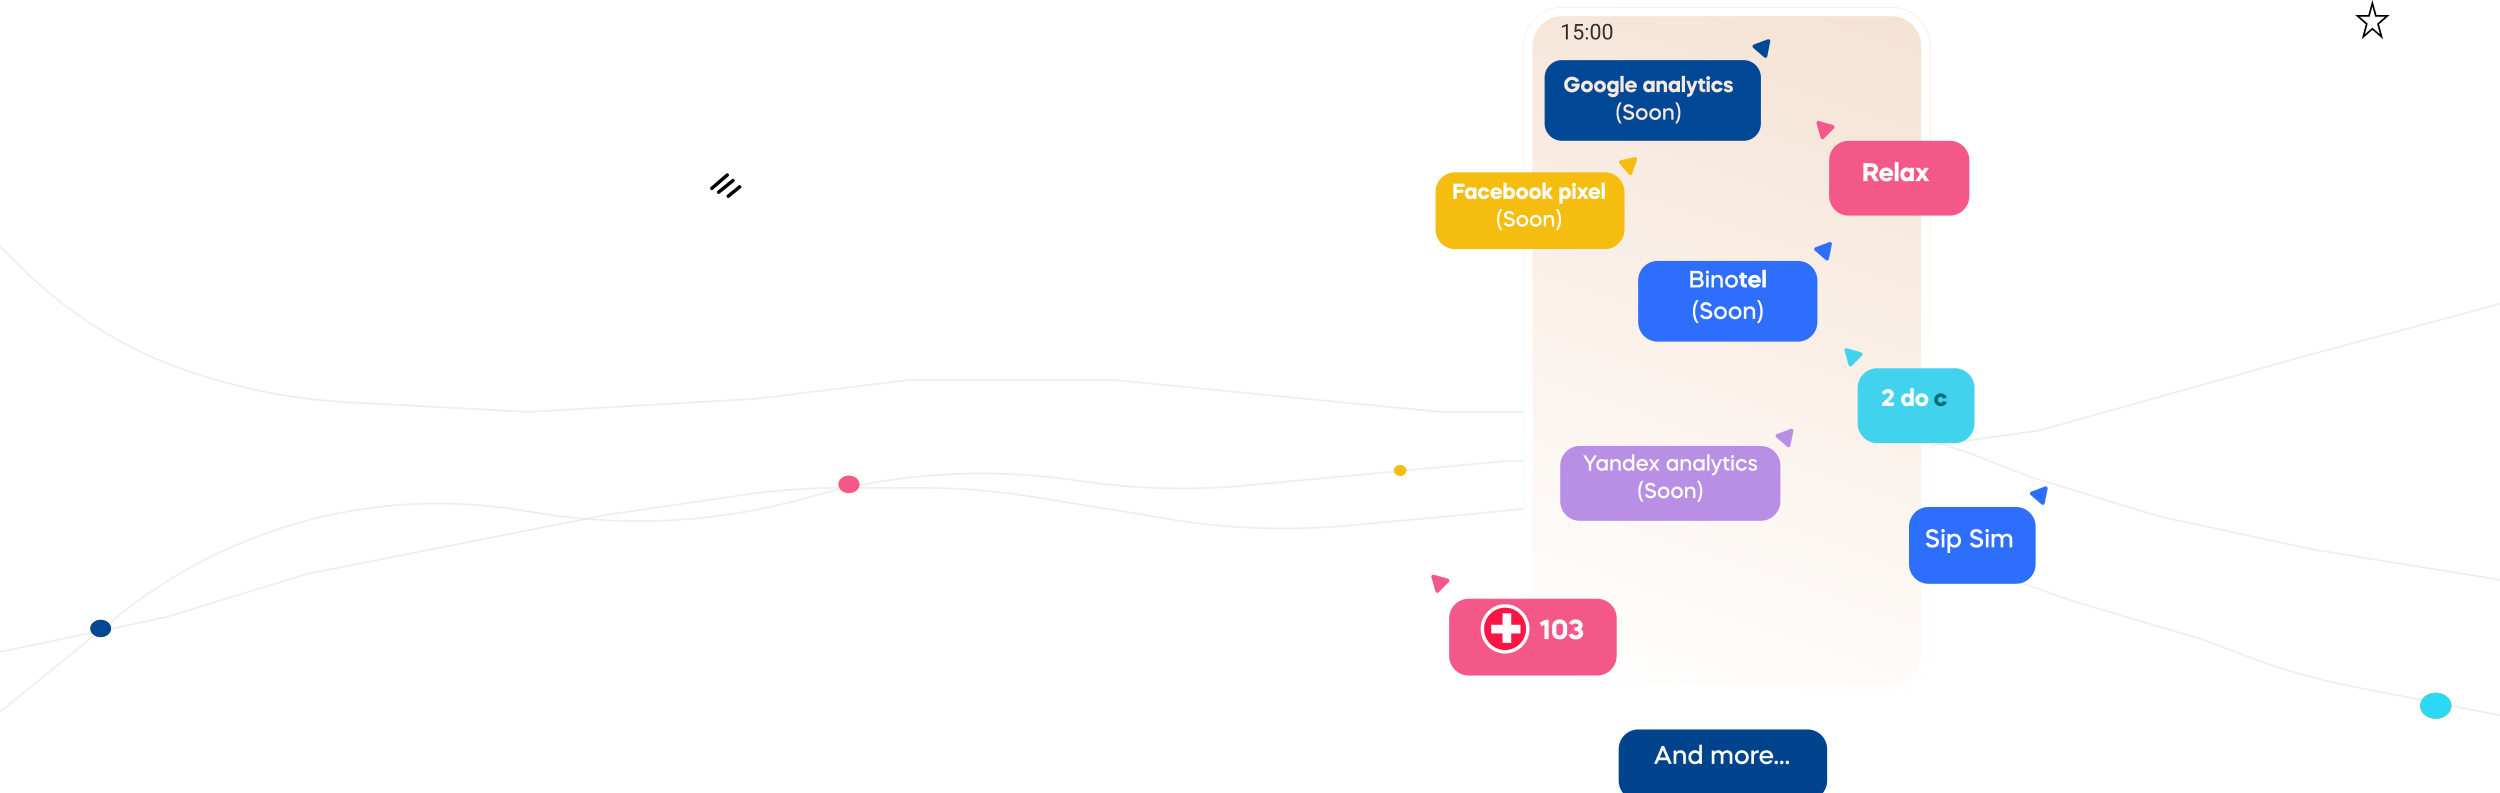 <svg width="1440" height="457" viewBox="0 0 1440 457" fill="none" xmlns="http://www.w3.org/2000/svg">
<path d="M1366.5 1.899L1368.38 8.769L1368.48 9.137H1368.86H1375.14L1369.99 13.597L1369.75 13.803L1369.83 14.107L1371.76 21.16L1366.83 16.896L1366.5 16.613L1366.17 16.896L1361.24 21.16L1363.17 14.107L1363.25 13.803L1363.01 13.597L1357.86 9.137H1364.14H1364.52L1364.62 8.769L1366.5 1.899Z" stroke="black"/>
<path d="M0 142L11.701 153.618C31.558 173.334 54.518 189.654 79.665 201.926V201.926C93.828 208.838 108.601 214.426 123.794 218.616L130.145 220.367C152.809 226.618 176.083 230.404 199.561 231.657L304.374 237.252L434.461 229.771L524.367 218.8H640.391L829.745 237.252H881.479H946.271H997.871C1027.34 237.252 1056.71 240.508 1085.46 246.96L1086.31 247.151C1105.77 251.517 1124.87 257.331 1143.46 264.546L1170.78 275.153L1244.12 297.595L1332.51 316.545L1440 334" stroke="#DFDFDF" stroke-opacity="0.5"/>
<path d="M0 375.5L95.533 355.5L177.061 330.5L349.621 296.5L427.514 285.167C446.585 282.393 465.832 281 485.104 281H530.957C552.415 281 573.837 282.727 595.018 286.163L658.729 296.5L673.062 298.906C707.046 304.611 741.625 305.901 775.939 302.744L843.793 296.5L890.991 291.591C917.149 288.87 943.511 288.736 969.695 291.19L997.846 293.828C1016.83 295.607 1035.66 298.741 1054.2 303.206L1109.39 316.5L1194.91 346.5L1267.44 368L1292.9 377.6C1313.9 385.519 1335.53 391.657 1357.57 395.947L1440 412" stroke="#DFDFDF" stroke-opacity="0.5"/>
<path d="M0 410L67.096 355.593C99.681 329.171 137.546 310.033 178.145 299.468V299.468C217.346 289.266 258.234 287.281 298.239 293.637L311.45 295.736C362.307 303.817 414.309 300.824 463.903 286.962L466.221 286.314C515.332 272.587 566.755 269.194 617.244 276.349L624.56 277.386C655.568 281.78 686.985 282.518 718.165 279.583L769.517 274.75L867.801 265.5H938.326H1048.86L1174.41 248L1327.96 205L1440 175" stroke="#DFDFDF" stroke-opacity="0.5"/>
<path d="M426.039 107.637L419.469 113.007" stroke="black" stroke-width="2" stroke-linecap="round"/>
<path d="M422.164 104.014L413.918 110.709" stroke="black" stroke-width="2" stroke-linecap="round"/>
<path d="M418.906 100.809L410.001 108.505" stroke="black" stroke-width="2" stroke-linecap="round"/>
<path d="M839.78 433.64L837.728 434.612L836.648 432.254L840.554 430.4H842.516V443H839.78V433.64ZM844.857 438.68V434.72C844.857 433.424 845.325 432.344 846.261 431.48C847.209 430.604 848.385 430.166 849.789 430.166C851.217 430.166 852.393 430.604 853.317 431.48C854.265 432.344 854.739 433.424 854.739 434.72V438.68C854.739 439.976 854.265 441.062 853.317 441.938C852.381 442.802 851.205 443.234 849.789 443.234C848.385 443.234 847.209 442.802 846.261 441.938C845.325 441.062 844.857 439.976 844.857 438.68ZM847.593 434.684V438.716C847.593 439.244 847.803 439.694 848.223 440.066C848.643 440.426 849.165 440.606 849.789 440.606C850.413 440.606 850.935 440.426 851.355 440.066C851.775 439.694 851.985 439.244 851.985 438.716V434.684C851.985 434.144 851.775 433.694 851.355 433.334C850.935 432.974 850.413 432.794 849.789 432.794C849.165 432.794 848.643 432.974 848.223 433.334C847.803 433.694 847.593 434.144 847.593 434.684ZM862.158 434.072C862.158 433.712 861.978 433.412 861.618 433.172C861.258 432.92 860.808 432.794 860.268 432.794C859.284 432.794 858.63 433.124 858.306 433.784L855.84 432.74C856.236 431.96 856.836 431.336 857.64 430.868C858.444 430.4 859.356 430.166 860.376 430.166C861.708 430.166 862.812 430.532 863.688 431.264C864.564 431.996 865.002 432.914 865.002 434.018C865.002 435.014 864.588 435.824 863.76 436.448C864.816 437.132 865.344 438.062 865.344 439.238C865.344 440.366 864.882 441.32 863.958 442.1C863.046 442.856 861.888 443.234 860.484 443.234C859.308 443.234 858.294 442.958 857.442 442.406C856.578 441.842 855.996 441.11 855.696 440.21L858.306 439.31C858.402 439.694 858.642 440.006 859.026 440.246C859.422 440.486 859.89 440.606 860.43 440.606C861.03 440.606 861.522 440.468 861.906 440.192C862.29 439.916 862.482 439.568 862.482 439.148C862.482 438.728 862.29 438.386 861.906 438.122C861.522 437.846 861.042 437.708 860.466 437.708H859.512V435.422H860.142C860.718 435.422 861.198 435.296 861.582 435.044C861.966 434.792 862.158 434.468 862.158 434.072Z" fill="white"/>
<ellipse cx="806.5" cy="271" rx="3.5" ry="3" fill="#F6BD11"/>
<ellipse cx="806.5" cy="271" rx="3.5" ry="3" fill="#F6BD11"/>
<ellipse cx="806.5" cy="271" rx="3.5" ry="3" fill="#F6BD11"/>
<ellipse cx="489" cy="279" rx="6" ry="5" fill="#F6BD11"/>
<ellipse cx="489" cy="279" rx="6" ry="5" fill="#F6BD11"/>
<ellipse cx="489" cy="279" rx="6" ry="5" fill="#F35888"/>
<ellipse cx="58" cy="362" rx="6" ry="5" fill="#F6BD11"/>
<ellipse cx="58" cy="362" rx="6" ry="5" fill="#F6BD11"/>
<ellipse cx="58" cy="362" rx="6" ry="5" fill="#004796"/>
<ellipse cx="1403" cy="406.5" rx="9" ry="7.5" fill="#F6BD11"/>
<ellipse cx="1403" cy="406.5" rx="9" ry="7.5" fill="#F6BD11"/>
<ellipse cx="1403" cy="406.5" rx="9" ry="7.5" fill="#2BD8F5"/>
<path d="M158.52 267.656V276H156.952V266.2H165.408V276H163.826V267.656H158.52ZM174.455 272.892H168.407C168.519 273.461 168.795 273.928 169.233 274.292C169.681 274.647 170.209 274.824 170.815 274.824C171.637 274.824 172.281 274.521 172.747 273.914L174.175 274.348C173.839 274.917 173.373 275.365 172.775 275.692C172.187 276.019 171.534 276.182 170.815 276.182C169.695 276.182 168.767 275.818 168.029 275.09C167.283 274.362 166.909 273.452 166.909 272.36C166.909 271.277 167.269 270.367 167.987 269.63C168.715 268.902 169.621 268.538 170.703 268.538C171.786 268.538 172.682 268.902 173.391 269.63C174.119 270.358 174.483 271.268 174.483 272.36C174.483 272.397 174.474 272.575 174.455 272.892ZM168.421 271.73H172.985C172.855 271.189 172.575 270.75 172.145 270.414C171.716 270.069 171.221 269.896 170.661 269.896C170.129 269.896 169.653 270.069 169.233 270.414C168.823 270.75 168.552 271.189 168.421 271.73ZM177.232 279.15H175.776V268.72H177.232V269.504C177.904 268.86 178.712 268.538 179.654 268.538C180.672 268.538 181.526 268.902 182.216 269.63C182.898 270.349 183.238 271.259 183.238 272.36C183.238 273.461 182.898 274.371 182.216 275.09C181.526 275.818 180.672 276.182 179.654 276.182C178.712 276.182 177.904 275.86 177.232 275.216V279.15ZM179.486 269.994C178.861 269.994 178.334 270.223 177.904 270.68C177.475 271.119 177.26 271.679 177.26 272.36C177.26 273.032 177.475 273.597 177.904 274.054C178.334 274.502 178.861 274.726 179.486 274.726C180.112 274.726 180.644 274.502 181.082 274.054C181.512 273.597 181.726 273.032 181.726 272.36C181.726 271.679 181.512 271.119 181.082 270.68C180.653 270.223 180.121 269.994 179.486 269.994ZM191.873 272.892H185.825C185.937 273.461 186.213 273.928 186.651 274.292C187.099 274.647 187.627 274.824 188.233 274.824C189.055 274.824 189.699 274.521 190.165 273.914L191.593 274.348C191.257 274.917 190.791 275.365 190.193 275.692C189.605 276.019 188.952 276.182 188.233 276.182C187.113 276.182 186.185 275.818 185.447 275.09C184.701 274.362 184.327 273.452 184.327 272.36C184.327 271.277 184.687 270.367 185.405 269.63C186.133 268.902 187.039 268.538 188.121 268.538C189.204 268.538 190.1 268.902 190.809 269.63C191.537 270.358 191.901 271.268 191.901 272.36C191.901 272.397 191.892 272.575 191.873 272.892ZM185.839 271.73H190.403C190.273 271.189 189.993 270.75 189.563 270.414C189.134 270.069 188.639 269.896 188.079 269.896C187.547 269.896 187.071 270.069 186.651 270.414C186.241 270.75 185.97 271.189 185.839 271.73ZM193.194 276V268.72H194.65V273.578L198.766 268.72H199.984V276H198.528V271.17L194.412 276H193.194ZM194.188 265.668H195.406C195.406 265.985 195.518 266.251 195.742 266.466C195.976 266.681 196.265 266.788 196.61 266.788C196.937 266.788 197.212 266.681 197.436 266.466C197.67 266.251 197.786 265.985 197.786 265.668H199.004C199.004 266.331 198.776 266.877 198.318 267.306C197.861 267.735 197.292 267.95 196.61 267.95C195.91 267.95 195.332 267.735 194.874 267.306C194.417 266.877 194.188 266.331 194.188 265.668ZM203.629 276V270.12H201.053V268.72H207.661V270.12H205.085V276H203.629ZM214.046 271.17L209.93 276H208.712V268.72H210.168V273.578L214.284 268.72H215.502V276H214.046V271.17Z" fill="white" fill-opacity="0.9"/>
<path d="M240.464 272.354C240.66 272.158 240.66 271.842 240.464 271.646L237.282 268.464C237.087 268.269 236.77 268.269 236.575 268.464C236.38 268.66 236.38 268.976 236.575 269.172L239.404 272L236.575 274.828C236.38 275.024 236.38 275.34 236.575 275.536C236.77 275.731 237.087 275.731 237.282 275.536L240.464 272.354ZM222 272.5H240.111V271.5H222V272.5Z" fill="white"/>
<g filter="url(#filter0_i_112_326)">
<path d="M1089.48 0H899.807C887.41 0 877.361 10.154 877.361 22.68V373.084C877.361 385.61 887.41 395.764 899.807 395.764H1089.48C1101.88 395.764 1111.93 385.61 1111.93 373.084V22.68C1111.93 10.154 1101.88 0 1089.48 0Z" fill="url(#paint0_linear_112_326)"/>
<path d="M1089.48 2.835H899.807C888.96 2.835 880.167 11.72 880.167 22.68V373.084C880.167 384.044 888.96 392.929 899.807 392.929H1089.48C1100.33 392.929 1109.12 384.044 1109.12 373.084V22.68C1109.12 11.72 1100.33 2.835 1089.48 2.835Z" stroke="white" stroke-width="5"/>
</g>
<path d="M903.079 22.68H901.958V15.17L899.71 16.004V14.981L902.905 13.769H903.079V22.68ZM906.859 18.234L907.305 13.812H911.802V14.853H908.252L907.986 17.271C908.416 17.015 908.905 16.888 909.451 16.888C910.251 16.888 910.886 17.155 911.356 17.692C911.826 18.223 912.061 18.944 912.061 19.854C912.061 20.767 911.816 21.488 911.326 22.016C910.84 22.54 910.159 22.802 909.282 22.802C908.507 22.802 907.874 22.584 907.384 22.15C906.893 21.716 906.614 21.114 906.546 20.347H907.601C907.669 20.855 907.848 21.238 908.137 21.498C908.426 21.754 908.808 21.882 909.282 21.882C909.801 21.882 910.207 21.703 910.5 21.346C910.797 20.989 910.946 20.495 910.946 19.866C910.946 19.273 910.785 18.798 910.464 18.441C910.146 18.079 909.723 17.899 909.192 17.899C908.706 17.899 908.324 18.006 908.047 18.221L907.751 18.465L906.859 18.234ZM913.357 22.089C913.357 21.894 913.414 21.732 913.526 21.602C913.643 21.472 913.816 21.407 914.045 21.407C914.274 21.407 914.447 21.472 914.563 21.602C914.684 21.732 914.744 21.894 914.744 22.089C914.744 22.276 914.684 22.432 914.563 22.558C914.447 22.684 914.274 22.747 914.045 22.747C913.816 22.747 913.643 22.684 913.526 22.558C913.414 22.432 913.357 22.276 913.357 22.089ZM913.363 16.711C913.363 16.516 913.42 16.354 913.532 16.224C913.649 16.094 913.822 16.029 914.051 16.029C914.28 16.029 914.453 16.094 914.569 16.224C914.69 16.354 914.75 16.516 914.75 16.711C914.75 16.898 914.69 17.054 914.569 17.18C914.453 17.306 914.28 17.369 914.051 17.369C913.822 17.369 913.649 17.306 913.532 17.18C913.42 17.054 913.363 16.898 913.363 16.711ZM921.773 18.898C921.773 20.217 921.55 21.198 921.104 21.839C920.657 22.481 919.96 22.802 919.012 22.802C918.075 22.802 917.382 22.489 916.932 21.864C916.482 21.234 916.249 20.296 916.233 19.05V17.545C916.233 16.242 916.456 15.274 916.902 14.64C917.348 14.007 918.047 13.69 919 13.69C919.944 13.69 920.639 13.996 921.086 14.61C921.532 15.219 921.761 16.161 921.773 17.436V18.898ZM920.657 17.357C920.657 16.402 920.525 15.708 920.26 15.274C919.994 14.835 919.574 14.616 919 14.616C918.429 14.616 918.013 14.833 917.752 15.267C917.491 15.702 917.356 16.37 917.348 17.271V19.074C917.348 20.032 917.485 20.741 917.758 21.2C918.035 21.655 918.453 21.882 919.012 21.882C919.562 21.882 919.97 21.667 920.236 21.236C920.505 20.806 920.645 20.128 920.657 19.202V17.357ZM928.705 18.898C928.705 20.217 928.482 21.198 928.036 21.839C927.59 22.481 926.893 22.802 925.944 22.802C925.008 22.802 924.315 22.489 923.864 21.864C923.414 21.234 923.181 20.296 923.165 19.05V17.545C923.165 16.242 923.388 15.274 923.834 14.64C924.28 14.007 924.98 13.69 925.932 13.69C926.876 13.69 927.572 13.996 928.018 14.61C928.464 15.219 928.693 16.161 928.705 17.436V18.898ZM927.59 17.357C927.59 16.402 927.457 15.708 927.192 15.274C926.927 14.835 926.507 14.616 925.932 14.616C925.361 14.616 924.946 14.833 924.684 15.267C924.423 15.702 924.288 16.37 924.28 17.271V19.074C924.28 20.032 924.417 20.741 924.69 21.2C924.968 21.655 925.386 21.882 925.944 21.882C926.495 21.882 926.903 21.667 927.168 21.236C927.437 20.806 927.578 20.128 927.59 19.202V17.357Z" fill="black" fill-opacity="0.8"/>
<g filter="url(#filter1_i_112_326)">
<path d="M1123.15 77.112H1064.79C1058.59 77.112 1053.57 82.189 1053.57 88.452V108.864C1053.57 115.127 1058.59 120.204 1064.79 120.204H1123.15C1129.35 120.204 1134.37 115.127 1134.37 108.864V88.452C1134.37 82.189 1129.35 77.112 1123.15 77.112Z" fill="#F35888"/>
</g>
<path d="M1073.33 94.008H1078.12C1079.16 94.008 1080.03 94.342 1080.74 95.01C1081.45 95.669 1081.81 96.49 1081.81 97.472C1081.81 98.121 1081.64 98.716 1081.31 99.256C1080.98 99.787 1080.53 100.2 1079.97 100.495L1082.17 104.327H1079.6L1077.64 100.937H1075.65V104.327H1073.33V94.008ZM1078.12 96.16H1075.65V98.784H1078.12C1078.49 98.784 1078.79 98.662 1079.04 98.416C1079.28 98.16 1079.4 97.846 1079.4 97.472C1079.4 97.099 1079.28 96.789 1079.04 96.544C1078.79 96.288 1078.49 96.16 1078.12 96.16ZM1090.39 101.291H1084.75C1084.87 101.694 1085.1 102.018 1085.43 102.264C1085.76 102.509 1086.15 102.632 1086.6 102.632C1087.22 102.632 1087.72 102.406 1088.1 101.954L1090.22 102.44C1089.87 103.089 1089.37 103.6 1088.73 103.974C1088.1 104.337 1087.38 104.519 1086.59 104.519C1085.4 104.519 1084.41 104.136 1083.62 103.369C1082.84 102.603 1082.44 101.644 1082.44 100.495C1082.44 99.355 1082.83 98.401 1083.6 97.635C1084.36 96.858 1085.32 96.47 1086.47 96.47C1087.61 96.47 1088.56 96.858 1089.33 97.635C1090.1 98.401 1090.48 99.355 1090.48 100.495C1090.48 100.77 1090.45 101.035 1090.39 101.291ZM1084.76 99.654H1088.25C1088.11 99.261 1087.89 98.947 1087.56 98.711C1087.24 98.475 1086.88 98.357 1086.47 98.357C1086.08 98.357 1085.73 98.475 1085.42 98.711C1085.11 98.947 1084.89 99.261 1084.76 99.654ZM1093.56 104.327H1091.37V93.271H1093.56V104.327ZM1094.55 100.495C1094.55 99.335 1094.89 98.377 1095.58 97.62C1096.26 96.853 1097.11 96.47 1098.14 96.47C1098.92 96.47 1099.62 96.706 1100.24 97.178V96.662H1102.42V104.327H1100.24V103.797C1099.64 104.278 1098.94 104.519 1098.14 104.519C1097.11 104.519 1096.26 104.136 1095.58 103.369C1094.89 102.593 1094.55 101.635 1094.55 100.495ZM1098.52 98.652C1098.05 98.652 1097.64 98.829 1097.31 99.183C1096.99 99.536 1096.83 99.969 1096.83 100.48C1096.83 101.011 1096.99 101.453 1097.31 101.807C1097.64 102.16 1098.05 102.337 1098.52 102.337C1098.99 102.337 1099.39 102.16 1099.72 101.807C1100.05 101.453 1100.22 101.011 1100.22 100.48C1100.22 99.959 1100.05 99.526 1099.72 99.183C1099.39 98.829 1098.99 98.652 1098.52 98.652ZM1108.71 104.327L1107.19 102.101L1105.69 104.327H1103.12L1105.9 100.377L1103.28 96.662H1105.84L1107.19 98.652L1108.55 96.662H1111.11L1108.51 100.377L1111.27 104.327H1108.71Z" fill="white"/>
<path d="M1046.32 71.096C1046.08 70.241 1046.86 69.449 1047.71 69.692L1055.89 72.037C1056.72 72.272 1056.99 73.315 1056.38 73.928L1050.55 79.848C1049.94 80.461 1048.91 80.192 1048.67 79.361L1046.32 71.096Z" fill="#F35888"/>
<g filter="url(#filter2_i_112_326)">
<path d="M924.498 95.256H838.08C831.881 95.256 826.856 100.333 826.856 106.596V128.141C826.856 134.404 831.881 139.481 838.08 139.481H924.498C930.697 139.481 935.722 134.404 935.722 128.141V106.596C935.722 100.333 930.697 95.256 924.498 95.256Z" fill="#F6BD11"/>
</g>
<path d="M837.14 105.802H843.597V107.623H839.103V109.244H842.881V111.066H839.103V114.533H837.14V105.802ZM843.765 111.29C843.765 110.309 844.053 109.498 844.629 108.858C845.205 108.209 845.93 107.885 846.802 107.885C847.46 107.885 848.053 108.084 848.58 108.484V108.047H850.419V114.533H848.58V114.084C848.069 114.491 847.477 114.696 846.802 114.696C845.93 114.696 845.205 114.371 844.629 113.723C844.053 113.066 843.765 112.255 843.765 111.29ZM847.123 109.731C846.72 109.731 846.378 109.881 846.098 110.18C845.827 110.479 845.691 110.845 845.691 111.278C845.691 111.727 845.827 112.101 846.098 112.4C846.378 112.7 846.72 112.849 847.123 112.849C847.518 112.849 847.856 112.7 848.135 112.4C848.415 112.101 848.555 111.727 848.555 111.278C848.555 110.837 848.415 110.471 848.135 110.18C847.856 109.881 847.518 109.731 847.123 109.731ZM857.943 110.118L856.079 110.667C855.964 110.384 855.782 110.159 855.535 109.993C855.289 109.818 855.009 109.731 854.696 109.731C854.268 109.731 853.91 109.881 853.622 110.18C853.334 110.471 853.19 110.837 853.19 111.278C853.19 111.727 853.334 112.101 853.622 112.4C853.91 112.7 854.268 112.849 854.696 112.849C855.009 112.849 855.289 112.766 855.535 112.6C855.782 112.425 855.964 112.197 856.079 111.914L857.943 112.463C857.696 113.145 857.28 113.69 856.696 114.097C856.112 114.496 855.445 114.696 854.696 114.696C853.708 114.696 852.889 114.371 852.239 113.723C851.589 113.066 851.264 112.255 851.264 111.29C851.264 110.317 851.589 109.506 852.239 108.858C852.889 108.209 853.708 107.885 854.696 107.885C855.445 107.885 856.112 108.089 856.696 108.496C857.28 108.895 857.696 109.436 857.943 110.118ZM865.178 111.964H860.4C860.507 112.305 860.7 112.579 860.98 112.787C861.26 112.995 861.589 113.099 861.968 113.099C862.495 113.099 862.919 112.908 863.24 112.525L865.03 112.937C864.733 113.486 864.314 113.918 863.77 114.234C863.235 114.541 862.63 114.696 861.956 114.696C860.951 114.696 860.116 114.371 859.449 113.723C858.783 113.074 858.449 112.263 858.449 111.29C858.449 110.326 858.775 109.519 859.425 108.87C860.075 108.213 860.886 107.885 861.857 107.885C862.82 107.885 863.626 108.213 864.277 108.87C864.927 109.519 865.252 110.326 865.252 111.29C865.252 111.523 865.227 111.748 865.178 111.964ZM860.412 110.579H863.363C863.248 110.247 863.054 109.98 862.783 109.781C862.511 109.581 862.203 109.481 861.857 109.481C861.528 109.481 861.231 109.581 860.968 109.781C860.705 109.98 860.519 110.247 860.412 110.579ZM866.001 114.533V105.178H867.853V108.484C868.363 108.084 868.952 107.885 869.619 107.885C870.483 107.885 871.207 108.209 871.791 108.858C872.376 109.515 872.668 110.326 872.668 111.29C872.668 112.247 872.376 113.057 871.791 113.723C871.207 114.371 870.483 114.696 869.619 114.696C868.968 114.696 868.38 114.496 867.853 114.097V114.533H866.001ZM869.31 109.731C868.907 109.731 868.565 109.881 868.285 110.18C868.014 110.479 867.878 110.845 867.878 111.278C867.878 111.727 868.014 112.101 868.285 112.4C868.565 112.7 868.907 112.849 869.31 112.849C869.705 112.849 870.038 112.7 870.31 112.4C870.59 112.101 870.73 111.727 870.73 111.278C870.73 110.837 870.59 110.471 870.31 110.18C870.038 109.881 869.705 109.731 869.31 109.731ZM874.278 113.723C873.628 113.066 873.303 112.255 873.303 111.29C873.303 110.326 873.628 109.519 874.278 108.87C874.928 108.213 875.747 107.885 876.735 107.885C877.714 107.885 878.529 108.213 879.179 108.87C879.838 109.519 880.167 110.326 880.167 111.29C880.167 112.247 879.838 113.057 879.179 113.723C878.521 114.371 877.706 114.696 876.735 114.696C875.747 114.696 874.928 114.371 874.278 113.723ZM876.735 112.849C877.163 112.849 877.517 112.7 877.796 112.4C878.093 112.093 878.241 111.723 878.241 111.29C878.241 110.858 878.093 110.492 877.796 110.193C877.517 109.885 877.163 109.731 876.735 109.731C876.307 109.731 875.949 109.881 875.661 110.18C875.373 110.488 875.229 110.858 875.229 111.29C875.229 111.723 875.373 112.093 875.661 112.4C875.949 112.7 876.307 112.849 876.735 112.849ZM881.777 113.723C881.127 113.066 880.802 112.255 880.802 111.29C880.802 110.326 881.127 109.519 881.777 108.87C882.427 108.213 883.246 107.885 884.234 107.885C885.213 107.885 886.028 108.213 886.678 108.87C887.337 109.519 887.666 110.326 887.666 111.29C887.666 112.247 887.337 113.057 886.678 113.723C886.02 114.371 885.205 114.696 884.234 114.696C883.246 114.696 882.427 114.371 881.777 113.723ZM884.234 112.849C884.662 112.849 885.016 112.7 885.295 112.4C885.592 112.093 885.74 111.723 885.74 111.29C885.74 110.858 885.592 110.492 885.295 110.193C885.016 109.885 884.662 109.731 884.234 109.731C883.806 109.731 883.448 109.881 883.16 110.18C882.872 110.488 882.728 110.858 882.728 111.29C882.728 111.723 882.872 112.093 883.16 112.4C883.448 112.7 883.806 112.849 884.234 112.849ZM888.498 114.533V105.178H890.35V110.592L892.165 108.047H894.35L892.128 111.178L894.585 114.533H892.362L890.35 111.752V114.533H888.498ZM900.055 117.34H898.203V108.047H900.055V108.484C900.566 108.084 901.154 107.885 901.821 107.885C902.685 107.885 903.409 108.209 903.994 108.858C904.578 109.515 904.87 110.326 904.87 111.29C904.87 112.247 904.578 113.057 903.994 113.723C903.409 114.371 902.685 114.696 901.821 114.696C901.171 114.696 900.582 114.496 900.055 114.097V117.34ZM901.512 109.731C901.109 109.731 900.767 109.881 900.487 110.18C900.216 110.479 900.08 110.854 900.08 111.303C900.08 111.735 900.216 112.101 900.487 112.4C900.767 112.7 901.109 112.849 901.512 112.849C901.907 112.849 902.24 112.7 902.512 112.4C902.792 112.109 902.932 111.743 902.932 111.303C902.932 110.854 902.792 110.479 902.512 110.18C902.24 109.881 901.907 109.731 901.512 109.731ZM907.554 114.533H905.702V108.047H907.554V114.533ZM905.801 107.261C905.587 107.045 905.48 106.77 905.48 106.438C905.48 106.105 905.587 105.831 905.801 105.615C906.032 105.398 906.307 105.29 906.628 105.29C906.958 105.29 907.229 105.398 907.443 105.615C907.665 105.822 907.776 106.097 907.776 106.438C907.776 106.779 907.665 107.053 907.443 107.261C907.229 107.477 906.958 107.585 906.628 107.585C906.307 107.585 906.032 107.477 905.801 107.261ZM912.88 114.533L911.596 112.65L910.324 114.533H908.152L910.497 111.19L908.287 108.047H910.448L911.596 109.731L912.744 108.047H914.905L912.707 111.19L915.04 114.533H912.88ZM921.697 111.964H916.92C917.027 112.305 917.22 112.579 917.5 112.787C917.78 112.995 918.109 113.099 918.487 113.099C919.014 113.099 919.438 112.908 919.759 112.525L921.549 112.937C921.253 113.486 920.833 113.918 920.29 114.234C919.755 114.541 919.15 114.696 918.475 114.696C917.471 114.696 916.636 114.371 915.969 113.723C915.302 113.074 914.969 112.263 914.969 111.29C914.969 110.326 915.294 109.519 915.944 108.87C916.595 108.213 917.405 107.885 918.376 107.885C919.339 107.885 920.146 108.213 920.796 108.87C921.446 109.519 921.771 110.326 921.771 111.29C921.771 111.523 921.747 111.748 921.697 111.964ZM916.932 110.579H919.882C919.767 110.247 919.574 109.98 919.302 109.781C919.031 109.581 918.722 109.481 918.376 109.481C918.047 109.481 917.751 109.581 917.487 109.781C917.224 109.98 917.039 110.247 916.932 110.579ZM924.373 114.533H922.521V105.178H924.373V114.533ZM863.998 120.655L864.183 120.43H865.368L865.158 120.692C865.076 120.792 864.928 121.049 864.714 121.466C864.277 122.272 863.94 123.254 863.701 124.409C863.438 125.799 863.434 127.196 863.689 128.601C863.837 129.324 863.994 129.893 864.158 130.31C864.529 131.25 864.87 131.923 865.183 132.33L865.368 132.592H864.183L864.171 132.58C863.512 131.814 863.018 130.779 862.689 129.474C862.45 128.534 862.331 127.545 862.331 126.505C862.331 124.975 862.549 123.661 862.985 122.563C863.347 121.648 863.685 121.012 863.998 120.655ZM872.253 123.461L870.883 123.873C870.809 123.591 870.62 123.354 870.315 123.162C870.011 122.962 869.657 122.863 869.253 122.863C868.809 122.863 868.439 122.97 868.142 123.187C867.846 123.394 867.698 123.661 867.698 123.985C867.648 124.268 867.858 124.551 868.327 124.834C868.41 124.883 868.57 124.95 868.809 125.033C869.113 125.133 869.29 125.191 869.34 125.208L869.994 125.395C870.644 125.569 871.196 125.794 871.648 126.068C872.257 126.443 872.562 127.046 872.562 127.877C872.562 128.683 872.266 129.337 871.673 129.836C871.072 130.327 870.311 130.572 869.389 130.572C868.55 130.572 867.829 130.376 867.229 129.985C866.636 129.586 866.253 129.087 866.081 128.488L867.451 128.052C867.525 128.384 867.739 128.663 868.093 128.888C868.455 129.112 868.887 129.224 869.389 129.224C869.899 129.224 870.323 129.112 870.661 128.888C870.998 128.655 871.167 128.356 871.167 127.989C871.167 127.748 871.072 127.54 870.883 127.366C870.718 127.199 870.55 127.079 870.377 127.004C870.204 126.921 869.945 126.834 869.599 126.742C868.554 126.435 867.862 126.193 867.525 126.019C866.718 125.577 866.315 124.933 866.315 124.085C866.315 123.32 866.587 122.7 867.13 122.226C867.673 121.752 868.373 121.515 869.229 121.515C869.986 121.515 870.64 121.703 871.192 122.077C871.735 122.434 872.089 122.896 872.253 123.461ZM876.876 130.572C875.913 130.572 875.11 130.247 874.468 129.599C873.826 128.95 873.505 128.139 873.505 127.166C873.505 126.193 873.826 125.382 874.468 124.734C875.11 124.085 875.913 123.761 876.876 123.761C877.839 123.761 878.641 124.085 879.283 124.734C879.933 125.382 880.258 126.193 880.258 127.166C880.258 128.139 879.933 128.95 879.283 129.599C878.641 130.247 877.839 130.572 876.876 130.572ZM876.876 129.274C877.468 129.274 877.954 129.075 878.332 128.676C878.728 128.268 878.925 127.765 878.925 127.166C878.925 126.567 878.728 126.068 878.332 125.669C877.954 125.262 877.468 125.058 876.876 125.058C876.3 125.058 875.814 125.262 875.419 125.669C875.032 126.076 874.839 126.575 874.839 127.166C874.839 127.757 875.032 128.259 875.419 128.676C875.814 129.075 876.3 129.274 876.876 129.274ZM884.592 130.572C883.629 130.572 882.826 130.247 882.184 129.599C881.542 128.95 881.221 128.139 881.221 127.166C881.221 126.193 881.542 125.382 882.184 124.734C882.826 124.085 883.629 123.761 884.592 123.761C885.555 123.761 886.357 124.085 886.999 124.734C887.649 125.382 887.974 126.193 887.974 127.166C887.974 128.139 887.649 128.95 886.999 129.599C886.357 130.247 885.555 130.572 884.592 130.572ZM884.592 129.274C885.184 129.274 885.67 129.075 886.048 128.676C886.444 128.268 886.641 127.765 886.641 127.166C886.641 126.567 886.444 126.068 886.048 125.669C885.67 125.262 885.184 125.058 884.592 125.058C884.016 125.058 883.53 125.262 883.135 125.669C882.748 126.076 882.555 126.575 882.555 127.166C882.555 127.757 882.748 128.259 883.135 128.676C883.53 129.075 884.016 129.274 884.592 129.274ZM889.221 130.409V123.923H890.505V124.871C890.974 124.13 891.678 123.761 892.616 123.761C893.357 123.761 893.966 124.002 894.443 124.484C894.929 124.975 895.172 125.582 895.172 126.305V130.409H893.888V126.68C893.888 126.198 893.732 125.799 893.419 125.482C893.106 125.158 892.711 124.996 892.234 124.996C891.74 124.996 891.328 125.158 890.999 125.482C890.67 125.806 890.505 126.21 890.505 126.692V130.409H889.221ZM896.276 120.68L896.091 120.43H897.289L897.486 120.667C897.569 120.767 897.717 121.004 897.931 121.378C898.169 121.802 898.359 122.206 898.499 122.588C898.663 123.02 898.811 123.586 898.943 124.285C899.075 124.975 899.141 125.715 899.141 126.505C899.141 127.927 898.943 129.187 898.548 130.285C898.392 130.726 898.215 131.125 898.017 131.482C897.803 131.864 897.651 132.118 897.56 132.243C897.478 132.385 897.392 132.497 897.301 132.58L897.289 132.592H896.091L896.289 132.318C896.396 132.185 896.548 131.927 896.746 131.545C896.943 131.178 897.128 130.763 897.301 130.297C897.457 129.856 897.606 129.295 897.746 128.613C898.025 127.241 898.029 125.844 897.758 124.422C897.634 123.731 897.482 123.162 897.301 122.713C896.955 121.815 896.614 121.137 896.276 120.68Z" fill="white"/>
<path d="M941.703 90.51C942.565 90.326 943.291 91.17 942.991 92.006L940.093 100.091C939.802 100.905 938.753 101.102 938.191 100.45L932.762 94.145C932.201 93.492 932.54 92.47 933.377 92.291L941.703 90.51Z" fill="#F6BD11"/>
<g filter="url(#filter3_i_112_326)">
<path d="M1035.61 146.285H954.801C948.603 146.285 943.578 151.362 943.578 157.625V181.439C943.578 187.702 948.603 192.779 954.801 192.779H1035.61C1041.81 192.779 1046.83 187.702 1046.83 181.439V157.625C1046.83 151.362 1041.81 146.285 1035.61 146.285Z" fill="#2D6EFD"/>
</g>
<path d="M978.391 165.563H973.61V156.038H978.122C978.921 156.038 979.59 156.283 980.129 156.773C980.667 157.244 980.937 157.848 980.937 158.582C980.937 159.381 980.605 160.034 979.94 160.542C980.38 160.778 980.726 161.105 980.977 161.522C981.229 161.93 981.354 162.379 981.354 162.869C981.354 163.64 981.071 164.284 980.506 164.801C979.931 165.309 979.226 165.563 978.391 165.563ZM978.391 161.345H975.119V164.148H978.391C978.786 164.148 979.119 164.017 979.388 163.754C979.657 163.481 979.792 163.146 979.792 162.747C979.792 162.347 979.657 162.016 979.388 161.753C979.119 161.481 978.786 161.345 978.391 161.345ZM978.122 157.453H975.119V159.93H978.122C978.481 159.93 978.777 159.812 979.011 159.576C979.244 159.34 979.361 159.045 979.361 158.691C979.361 158.338 979.244 158.043 979.011 157.807C978.777 157.571 978.481 157.453 978.122 157.453ZM984.177 165.563H982.776V158.487H984.177V165.563ZM982.817 157.439C982.646 157.258 982.561 157.036 982.561 156.773C982.561 156.51 982.646 156.287 982.817 156.106C982.996 155.924 983.216 155.834 983.477 155.834C983.737 155.834 983.957 155.924 984.137 156.106C984.316 156.287 984.406 156.51 984.406 156.773C984.406 157.036 984.316 157.258 984.137 157.439C983.957 157.621 983.737 157.712 983.477 157.712C983.216 157.712 982.996 157.621 982.817 157.439ZM985.84 165.563V158.487H987.241V159.521C987.753 158.714 988.52 158.31 989.544 158.31C990.352 158.31 991.016 158.573 991.537 159.1C992.067 159.635 992.332 160.297 992.332 161.086V165.563H990.931V161.495C990.931 160.968 990.761 160.533 990.419 160.188C990.078 159.834 989.647 159.658 989.126 159.658C988.588 159.658 988.139 159.834 987.78 160.188C987.42 160.542 987.241 160.982 987.241 161.508V165.563H985.84ZM997.362 165.74C996.312 165.74 995.436 165.386 994.736 164.679C994.035 163.971 993.685 163.087 993.685 162.025C993.685 160.964 994.035 160.079 994.736 159.372C995.436 158.664 996.312 158.31 997.362 158.31C998.413 158.31 999.288 158.664 999.988 159.372C1000.7 160.079 1001.05 160.964 1001.05 162.025C1001.05 163.087 1000.7 163.971 999.988 164.679C999.288 165.386 998.413 165.74 997.362 165.74ZM997.362 164.325C998.008 164.325 998.538 164.107 998.951 163.672C999.382 163.227 999.598 162.678 999.598 162.025C999.598 161.372 999.382 160.828 998.951 160.392C998.538 159.948 998.008 159.726 997.362 159.726C996.734 159.726 996.204 159.948 995.773 160.392C995.351 160.837 995.14 161.381 995.14 162.025C995.14 162.669 995.351 163.218 995.773 163.672C996.204 164.107 996.734 164.325 997.362 164.325ZM1001.69 160.256V158.487H1002.64V157.113H1004.66V158.487H1006.25V160.256H1004.66V162.91C1004.66 163.128 1004.73 163.309 1004.88 163.454C1005.02 163.59 1005.2 163.658 1005.43 163.658H1006.25V165.563H1005.09C1004.4 165.563 1003.82 165.35 1003.34 164.924C1002.87 164.488 1002.64 163.949 1002.64 163.304V160.256H1001.69ZM1014.23 162.76H1009.01C1009.13 163.132 1009.34 163.431 1009.65 163.658C1009.95 163.885 1010.31 163.998 1010.72 163.998C1011.3 163.998 1011.76 163.79 1012.11 163.372L1014.06 163.822C1013.74 164.42 1013.28 164.892 1012.69 165.237C1012.11 165.572 1011.45 165.74 1010.71 165.74C1009.62 165.74 1008.7 165.386 1007.98 164.679C1007.25 163.971 1006.89 163.087 1006.89 162.025C1006.89 160.973 1007.24 160.093 1007.95 159.385C1008.66 158.669 1009.54 158.31 1010.6 158.31C1011.65 158.31 1012.53 158.669 1013.24 159.385C1013.95 160.093 1014.31 160.973 1014.31 162.025C1014.31 162.279 1014.28 162.524 1014.23 162.76ZM1009.03 161.25H1012.25C1012.12 160.887 1011.91 160.596 1011.61 160.379C1011.32 160.161 1010.98 160.052 1010.6 160.052C1010.24 160.052 1009.92 160.161 1009.63 160.379C1009.35 160.596 1009.14 160.887 1009.03 161.25ZM1017.14 165.563H1015.12V155.357H1017.14V165.563ZM976.954 173.066L977.156 172.821H978.449L978.22 173.107C978.13 173.216 977.968 173.497 977.735 173.95C977.259 174.83 976.891 175.901 976.63 177.162C976.343 178.677 976.339 180.201 976.617 181.734C976.779 182.523 976.949 183.145 977.129 183.598C977.533 184.624 977.905 185.358 978.247 185.803L978.449 186.089H977.156L977.142 186.075C976.424 185.24 975.885 184.111 975.526 182.687C975.266 181.662 975.136 180.582 975.136 179.448C975.136 177.779 975.373 176.345 975.849 175.148C976.244 174.15 976.613 173.456 976.954 173.066ZM985.96 176.128L984.465 176.577C984.385 176.268 984.178 176.01 983.846 175.801C983.514 175.583 983.128 175.474 982.688 175.474C982.203 175.474 981.799 175.592 981.476 175.828C981.152 176.055 980.991 176.345 980.991 176.699C980.937 177.008 981.166 177.316 981.678 177.625C981.767 177.679 981.942 177.752 982.203 177.842C982.535 177.951 982.728 178.015 982.782 178.033L983.496 178.237C984.205 178.427 984.807 178.672 985.3 178.972C985.965 179.38 986.297 180.038 986.297 180.945C986.297 181.825 985.974 182.537 985.327 183.081C984.672 183.617 983.841 183.884 982.836 183.884C981.92 183.884 981.134 183.671 980.479 183.245C979.832 182.809 979.415 182.265 979.226 181.612L980.721 181.135C980.802 181.498 981.036 181.802 981.422 182.047C981.817 182.292 982.288 182.415 982.836 182.415C983.392 182.415 983.855 182.292 984.223 182.047C984.591 181.793 984.775 181.467 984.775 181.067C984.775 180.804 984.672 180.577 984.465 180.387C984.286 180.206 984.102 180.074 983.913 179.992C983.725 179.902 983.442 179.806 983.065 179.707C981.924 179.371 981.17 179.108 980.802 178.917C979.922 178.436 979.482 177.733 979.482 176.808C979.482 175.973 979.779 175.298 980.371 174.78C980.964 174.263 981.727 174.005 982.661 174.005C983.487 174.005 984.201 174.209 984.802 174.617C985.395 175.007 985.781 175.511 985.96 176.128ZM991.003 183.884C989.952 183.884 989.077 183.53 988.377 182.823C987.676 182.115 987.326 181.231 987.326 180.169C987.326 179.108 987.676 178.223 988.377 177.516C989.077 176.808 989.952 176.454 991.003 176.454C992.053 176.454 992.929 176.808 993.629 177.516C994.338 178.223 994.693 179.108 994.693 180.169C994.693 181.231 994.338 182.115 993.629 182.823C992.929 183.53 992.053 183.884 991.003 183.884ZM991.003 182.469C991.649 182.469 992.179 182.251 992.592 181.816C993.023 181.371 993.239 180.822 993.239 180.169C993.239 179.516 993.023 178.972 992.592 178.536C992.179 178.092 991.649 177.869 991.003 177.869C990.374 177.869 989.845 178.092 989.414 178.536C988.992 178.981 988.781 179.525 988.781 180.169C988.781 180.813 988.992 181.362 989.414 181.816C989.845 182.251 990.374 182.469 991.003 182.469ZM999.42 183.884C998.37 183.884 997.494 183.53 996.794 182.823C996.094 182.115 995.744 181.231 995.744 180.169C995.744 179.108 996.094 178.223 996.794 177.516C997.494 176.808 998.37 176.454 999.42 176.454C1000.47 176.454 1001.35 176.808 1002.05 177.516C1002.76 178.223 1003.11 179.108 1003.11 180.169C1003.11 181.231 1002.76 182.115 1002.05 182.823C1001.35 183.53 1000.47 183.884 999.42 183.884ZM999.42 182.469C1000.07 182.469 1000.6 182.251 1001.01 181.816C1001.44 181.371 1001.66 180.822 1001.66 180.169C1001.66 179.516 1001.44 178.972 1001.01 178.536C1000.6 178.092 1000.07 177.869 999.42 177.869C998.792 177.869 998.262 178.092 997.831 178.536C997.409 178.981 997.198 179.525 997.198 180.169C997.198 180.813 997.409 181.362 997.831 181.816C998.262 182.251 998.792 182.469 999.42 182.469ZM1004.47 183.707V176.631H1005.87V177.665C1006.38 176.858 1007.15 176.454 1008.17 176.454C1008.98 176.454 1009.65 176.717 1010.17 177.244C1010.7 177.779 1010.96 178.441 1010.96 179.23V183.707H1009.56V179.639C1009.56 179.112 1009.39 178.677 1009.05 178.332C1008.71 177.978 1008.28 177.801 1007.76 177.801C1007.22 177.801 1006.77 177.978 1006.41 178.332C1006.05 178.686 1005.87 179.126 1005.87 179.652V183.707H1004.47ZM1012.17 173.093L1011.96 172.821H1013.27L1013.49 173.079C1013.58 173.188 1013.74 173.447 1013.97 173.855C1014.23 174.318 1014.44 174.758 1014.59 175.175C1014.77 175.647 1014.93 176.264 1015.08 177.026C1015.22 177.779 1015.29 178.586 1015.29 179.448C1015.29 180.999 1015.08 182.374 1014.64 183.571C1014.47 184.052 1014.28 184.487 1014.07 184.878C1013.83 185.295 1013.67 185.572 1013.57 185.708C1013.48 185.862 1013.38 185.984 1013.28 186.075L1013.27 186.089H1011.96L1012.18 185.789C1012.3 185.644 1012.46 185.363 1012.68 184.946C1012.89 184.546 1013.1 184.093 1013.28 183.585C1013.46 183.104 1013.62 182.492 1013.77 181.748C1014.07 180.251 1014.08 178.727 1013.78 177.175C1013.65 176.423 1013.48 175.801 1013.28 175.311C1012.91 174.331 1012.53 173.592 1012.17 173.093Z" fill="white"/>
<g filter="url(#filter4_i_112_326)">
<path d="M1126.1 208.125H1081.21C1075.01 208.125 1069.99 213.202 1069.99 219.464V239.876C1069.99 246.139 1075.01 251.216 1081.21 251.216H1126.1C1132.3 251.216 1137.33 246.139 1137.33 239.876V219.464C1137.33 213.202 1132.3 208.125 1126.1 208.125Z" fill="#41D3ED"/>
</g>
<path d="M1088.67 227.137C1088.67 226.847 1088.55 226.602 1088.3 226.402C1088.05 226.203 1087.76 226.103 1087.41 226.103C1087.06 226.103 1086.74 226.216 1086.45 226.443C1086.16 226.67 1085.94 226.978 1085.78 227.368L1083.88 226.457C1084.2 225.722 1084.67 225.15 1085.29 224.742C1085.92 224.325 1086.63 224.116 1087.41 224.116C1088.36 224.116 1089.16 224.406 1089.82 224.987C1090.47 225.558 1090.8 226.252 1090.8 227.069C1090.8 228.049 1090.12 229.174 1088.76 230.444L1087.27 231.832H1090.87V233.818H1084.12V232.267L1087.5 229.056C1088.28 228.312 1088.67 227.672 1088.67 227.137ZM1095.05 230.28C1095.05 229.21 1095.36 228.325 1095.99 227.627C1096.62 226.919 1097.41 226.565 1098.36 226.565C1099.08 226.565 1099.72 226.783 1100.3 227.219V223.613H1102.31V233.818H1100.3V233.329C1099.74 233.773 1099.1 233.995 1098.36 233.995C1097.41 233.995 1096.62 233.642 1095.99 232.934C1095.36 232.217 1095.05 231.333 1095.05 230.28ZM1098.71 228.579C1098.27 228.579 1097.9 228.743 1097.59 229.069C1097.3 229.396 1097.15 229.795 1097.15 230.267C1097.15 230.757 1097.3 231.165 1097.59 231.492C1097.9 231.818 1098.27 231.981 1098.71 231.981C1099.14 231.981 1099.51 231.818 1099.81 231.492C1100.12 231.165 1100.27 230.757 1100.27 230.267C1100.27 229.786 1100.12 229.387 1099.81 229.069C1099.51 228.743 1099.14 228.579 1098.71 228.579ZM1104.29 232.934C1103.58 232.217 1103.23 231.333 1103.23 230.28C1103.23 229.228 1103.58 228.348 1104.29 227.64C1105 226.924 1105.9 226.565 1106.97 226.565C1108.04 226.565 1108.93 226.924 1109.64 227.64C1110.36 228.348 1110.72 229.228 1110.72 230.28C1110.72 231.324 1110.36 232.208 1109.64 232.934C1108.92 233.642 1108.03 233.995 1106.97 233.995C1105.9 233.995 1105 233.642 1104.29 232.934ZM1106.97 231.981C1107.44 231.981 1107.83 231.818 1108.13 231.492C1108.45 231.156 1108.62 230.752 1108.62 230.28C1108.62 229.809 1108.45 229.41 1108.13 229.083C1107.83 228.747 1107.44 228.579 1106.97 228.579C1106.51 228.579 1106.12 228.743 1105.8 229.069C1105.49 229.405 1105.33 229.809 1105.33 230.28C1105.33 230.752 1105.49 231.156 1105.8 231.492C1106.12 231.818 1106.51 231.981 1106.97 231.981Z" fill="white"/>
<path d="M1121.4 229.001L1119.37 229.6C1119.24 229.292 1119.04 229.047 1118.77 228.865C1118.5 228.675 1118.2 228.579 1117.86 228.579C1117.39 228.579 1117 228.743 1116.69 229.069C1116.37 229.387 1116.22 229.786 1116.22 230.267C1116.22 230.757 1116.37 231.165 1116.69 231.491C1117 231.818 1117.39 231.981 1117.86 231.981C1118.2 231.981 1118.5 231.891 1118.77 231.709C1119.04 231.519 1119.24 231.269 1119.37 230.961L1121.4 231.56C1121.13 232.303 1120.68 232.898 1120.04 233.342C1119.4 233.778 1118.68 233.995 1117.86 233.995C1116.78 233.995 1115.89 233.642 1115.18 232.934C1114.47 232.217 1114.11 231.333 1114.11 230.28C1114.11 229.219 1114.47 228.334 1115.18 227.627C1115.89 226.919 1116.78 226.565 1117.86 226.565C1118.68 226.565 1119.4 226.788 1120.04 227.232C1120.68 227.668 1121.13 228.257 1121.4 229.001Z" fill="#036D78"/>
<path d="M1062.44 202.003C1062.19 201.148 1062.98 200.355 1063.82 200.598L1072.01 202.943C1072.83 203.179 1073.1 204.222 1072.5 204.835L1066.66 210.754C1066.06 211.368 1065.02 211.099 1064.79 210.268L1062.44 202.003Z" fill="#41D3ED"/>
<g filter="url(#filter5_i_112_326)">
<path d="M1161.31 288.035H1110.8C1104.61 288.035 1099.58 293.112 1099.58 299.375V320.921C1099.58 327.183 1104.61 332.26 1110.8 332.26H1161.31C1167.51 332.26 1172.53 327.183 1172.53 320.921V299.375C1172.53 293.112 1167.51 288.035 1161.31 288.035Z" fill="#2D6EFD"/>
</g>
<path d="M1116.51 307.039L1114.89 307.526C1114.8 307.191 1114.58 306.911 1114.22 306.685C1113.86 306.45 1113.44 306.332 1112.97 306.332C1112.44 306.332 1112 306.46 1111.65 306.715C1111.3 306.961 1111.13 307.275 1111.13 307.658C1111.07 307.993 1111.32 308.326 1111.87 308.661C1111.97 308.72 1112.16 308.798 1112.44 308.897C1112.8 309.015 1113.01 309.084 1113.07 309.103L1113.84 309.324C1114.61 309.531 1115.26 309.796 1115.8 310.12C1116.52 310.563 1116.88 311.275 1116.88 312.258C1116.88 313.212 1116.53 313.983 1115.83 314.572C1115.12 315.152 1114.22 315.442 1113.13 315.442C1112.13 315.442 1111.28 315.211 1110.57 314.749C1109.87 314.277 1109.42 313.688 1109.22 312.98L1110.84 312.464C1110.92 312.858 1111.18 313.187 1111.59 313.452C1112.02 313.717 1112.53 313.85 1113.13 313.85C1113.73 313.85 1114.23 313.717 1114.63 313.452C1115.03 313.176 1115.23 312.823 1115.23 312.391C1115.23 312.106 1115.12 311.86 1114.89 311.653C1114.7 311.457 1114.5 311.314 1114.29 311.226C1114.09 311.127 1113.78 311.024 1113.37 310.916C1112.14 310.552 1111.32 310.268 1110.92 310.061C1109.97 309.541 1109.49 308.779 1109.49 307.776C1109.49 306.872 1109.81 306.14 1110.46 305.58C1111.1 305.02 1111.93 304.739 1112.94 304.739C1113.83 304.739 1114.6 304.961 1115.26 305.403C1115.9 305.826 1116.32 306.371 1116.51 307.039ZM1119.96 315.25H1118.44V307.585H1119.96V315.25ZM1118.48 306.45C1118.3 306.253 1118.21 306.012 1118.21 305.727C1118.21 305.443 1118.3 305.201 1118.48 305.005C1118.68 304.809 1118.92 304.71 1119.2 304.71C1119.48 304.71 1119.72 304.809 1119.91 305.005C1120.11 305.201 1120.21 305.443 1120.21 305.727C1120.21 306.012 1120.11 306.253 1119.91 306.45C1119.72 306.646 1119.48 306.744 1119.2 306.744C1118.92 306.744 1118.68 306.646 1118.48 306.45ZM1123.28 318.567H1121.76V307.585H1123.28V308.41C1123.98 307.732 1124.82 307.393 1125.8 307.393C1126.86 307.393 1127.75 307.776 1128.47 308.543C1129.18 309.299 1129.54 310.257 1129.54 311.418C1129.54 312.578 1129.18 313.536 1128.47 314.292C1127.75 315.059 1126.86 315.442 1125.8 315.442C1124.82 315.442 1123.98 315.103 1123.28 314.425V318.567ZM1125.63 308.926C1124.97 308.926 1124.43 309.167 1123.98 309.649C1123.53 310.11 1123.31 310.7 1123.31 311.418C1123.31 312.125 1123.53 312.719 1123.98 313.201C1124.43 313.673 1124.97 313.909 1125.63 313.909C1126.28 313.909 1126.83 313.673 1127.29 313.201C1127.74 312.719 1127.96 312.125 1127.96 311.418C1127.96 310.7 1127.74 310.11 1127.29 309.649C1126.84 309.167 1126.29 308.926 1125.63 308.926ZM1141.93 307.039L1140.31 307.526C1140.22 307.191 1140 306.911 1139.64 306.685C1139.28 306.45 1138.86 306.332 1138.38 306.332C1137.86 306.332 1137.42 306.46 1137.07 306.715C1136.72 306.961 1136.55 307.275 1136.55 307.658C1136.49 307.993 1136.74 308.326 1137.29 308.661C1137.39 308.72 1137.58 308.798 1137.86 308.897C1138.22 309.015 1138.43 309.084 1138.49 309.103L1139.26 309.324C1140.03 309.531 1140.68 309.796 1141.21 310.12C1141.94 310.563 1142.29 311.275 1142.29 312.258C1142.29 313.212 1141.94 313.983 1141.24 314.572C1140.53 315.152 1139.63 315.442 1138.54 315.442C1137.55 315.442 1136.7 315.211 1135.99 314.749C1135.29 314.277 1134.84 313.688 1134.63 312.98L1136.25 312.464C1136.34 312.858 1136.6 313.187 1137.01 313.452C1137.44 313.717 1137.95 313.85 1138.54 313.85C1139.15 313.85 1139.65 313.717 1140.05 313.452C1140.45 313.176 1140.65 312.823 1140.65 312.391C1140.65 312.106 1140.53 311.86 1140.31 311.653C1140.12 311.457 1139.92 311.314 1139.71 311.226C1139.51 311.127 1139.2 311.024 1138.79 310.916C1137.56 310.552 1136.74 310.268 1136.34 310.061C1135.39 309.541 1134.91 308.779 1134.91 307.776C1134.91 306.872 1135.23 306.14 1135.87 305.58C1136.52 305.02 1137.34 304.739 1138.36 304.739C1139.25 304.739 1140.02 304.961 1140.67 305.403C1141.32 305.826 1141.74 306.371 1141.93 307.039ZM1145.38 315.25H1143.86V307.585H1145.38V315.25ZM1143.9 306.45C1143.72 306.253 1143.63 306.012 1143.63 305.727C1143.63 305.443 1143.72 305.201 1143.9 305.005C1144.1 304.809 1144.34 304.71 1144.62 304.71C1144.9 304.71 1145.14 304.809 1145.33 305.005C1145.53 305.201 1145.62 305.443 1145.62 305.727C1145.62 306.012 1145.53 306.253 1145.33 306.45C1145.14 306.646 1144.9 306.744 1144.62 306.744C1144.34 306.744 1144.1 306.646 1143.9 306.45ZM1148.7 315.25H1147.18V307.585H1148.7V308.558C1149.22 307.781 1149.99 307.393 1151.02 307.393C1151.54 307.393 1152.02 307.515 1152.45 307.762C1152.87 307.997 1153.22 308.326 1153.48 308.749C1153.6 308.562 1153.74 308.376 1153.9 308.189C1154.11 307.983 1154.41 307.801 1154.79 307.644C1155.18 307.477 1155.6 307.393 1156.04 307.393C1156.9 307.393 1157.62 307.663 1158.18 308.204C1158.75 308.754 1159.04 309.432 1159.04 310.238V315.25H1157.52V310.666C1157.52 310.154 1157.35 309.727 1157.01 309.383C1156.67 309.029 1156.25 308.852 1155.74 308.852C1155.21 308.852 1154.76 309.029 1154.4 309.383C1154.05 309.718 1153.88 310.15 1153.88 310.68V315.25H1152.36V310.666C1152.36 310.154 1152.19 309.727 1151.85 309.383C1151.51 309.029 1151.08 308.852 1150.58 308.852C1150.04 308.852 1149.6 309.029 1149.24 309.383C1148.88 309.718 1148.7 310.15 1148.7 310.68V315.25Z" fill="white"/>
<path d="M1177.93 280.193C1178.76 279.883 1179.6 280.608 1179.43 281.48L1177.74 289.909C1177.57 290.758 1176.56 291.109 1175.91 290.548L1169.62 285.122C1168.97 284.56 1169.16 283.499 1169.96 283.197L1177.93 280.193Z" fill="#2D6EFD"/>
<path d="M1031.48 247.01C1032.3 246.699 1033.14 247.425 1032.97 248.296L1031.28 256.726C1031.11 257.573 1030.1 257.925 1029.45 257.364L1023.16 251.937C1022.51 251.376 1022.7 250.315 1023.5 250.013L1031.48 247.01Z" fill="#B98EE5"/>
<path d="M1053.67 139.437C1054.49 139.126 1055.33 139.852 1055.16 140.724L1053.47 149.153C1053.31 150.002 1052.3 150.353 1051.65 149.792L1045.36 144.366C1044.71 143.804 1044.89 142.743 1045.69 142.44L1053.67 139.437Z" fill="#2D6EFD"/>
<g filter="url(#filter6_i_112_326)">
<path d="M1014.28 252.881H909.908C903.71 252.881 898.685 257.958 898.685 264.221V284.633C898.685 290.896 903.71 295.973 909.908 295.973H1014.28C1020.48 295.973 1025.51 290.896 1025.51 284.633V264.221C1025.51 257.958 1020.48 252.881 1014.28 252.881Z" fill="#B98EE5"/>
</g>
<path d="M915.159 267.482L911.838 262.293H913.43L915.838 266.148L918.294 262.293H919.887L916.541 267.42V271.025H915.159V267.482ZM922.625 264.376C923.457 264.376 924.168 264.663 924.761 265.237V264.538H926.045V271.025H924.761V270.326C924.168 270.9 923.457 271.187 922.625 271.187C921.728 271.187 920.975 270.863 920.366 270.214C919.765 269.573 919.465 268.763 919.465 267.782C919.465 266.801 919.765 265.99 920.366 265.349C920.975 264.701 921.728 264.376 922.625 264.376ZM922.761 265.674C922.21 265.674 921.745 265.878 921.366 266.285C920.987 266.676 920.798 267.175 920.798 267.782C920.798 268.38 920.987 268.884 921.366 269.291C921.753 269.69 922.218 269.89 922.761 269.89C923.321 269.89 923.79 269.69 924.168 269.291C924.547 268.884 924.736 268.38 924.736 267.782C924.736 267.175 924.547 266.676 924.168 266.285C923.79 265.878 923.321 265.674 922.761 265.674ZM927.573 271.025V264.538H928.857V265.486C929.326 264.746 930.03 264.376 930.968 264.376C931.709 264.376 932.318 264.618 932.796 265.1C933.281 265.591 933.524 266.197 933.524 266.921V271.025H932.24V267.295C932.24 266.813 932.083 266.414 931.771 266.098C931.458 265.773 931.063 265.611 930.586 265.611C930.092 265.611 929.68 265.773 929.351 266.098C929.022 266.422 928.857 266.826 928.857 267.308V271.025H927.573ZM937.925 264.376C938.755 264.376 939.468 264.663 940.061 265.237V261.669H941.345V271.025H940.061V270.326C939.468 270.9 938.755 271.187 937.925 271.187C937.027 271.187 936.274 270.863 935.666 270.214C935.064 269.573 934.764 268.763 934.764 267.782C934.764 266.801 935.064 265.99 935.666 265.349C936.274 264.701 937.027 264.376 937.925 264.376ZM938.061 265.674C937.508 265.674 937.044 265.878 936.666 266.285C936.286 266.676 936.098 267.175 936.098 267.782C936.098 268.38 936.286 268.884 936.666 269.291C937.052 269.69 937.517 269.89 938.061 269.89C938.62 269.89 939.089 269.69 939.468 269.291C939.846 268.884 940.036 268.38 940.036 267.782C940.036 267.175 939.846 266.676 939.468 266.285C939.089 265.878 938.62 265.674 938.061 265.674ZM949.242 268.256H943.909C944.008 268.763 944.251 269.179 944.637 269.503C945.033 269.819 945.498 269.977 946.033 269.977C946.758 269.977 947.325 269.707 947.736 269.166L948.995 269.553C948.699 270.06 948.288 270.459 947.761 270.75C947.242 271.042 946.667 271.187 946.033 271.187C945.045 271.187 944.227 270.863 943.576 270.214C942.918 269.565 942.588 268.755 942.588 267.782C942.588 266.817 942.906 266.006 943.539 265.349C944.181 264.701 944.98 264.376 945.934 264.376C946.889 264.376 947.679 264.701 948.304 265.349C948.946 265.998 949.267 266.809 949.267 267.782C949.267 267.815 949.259 267.973 949.242 268.256ZM943.921 267.22H947.946C947.832 266.738 947.585 266.347 947.205 266.048C946.827 265.74 946.391 265.586 945.897 265.586C945.428 265.586 945.008 265.74 944.637 266.048C944.276 266.347 944.037 266.738 943.921 267.22ZM954.487 271.025L952.796 268.742L951.092 271.025H949.573L952.03 267.694L949.697 264.538H951.203L952.796 266.659L954.376 264.538H955.894L953.549 267.694L956.005 271.025H954.487ZM963.097 264.376C963.929 264.376 964.641 264.663 965.233 265.237V264.538H966.517V271.025H965.233V270.326C964.641 270.9 963.929 271.187 963.097 271.187C962.201 271.187 961.448 270.863 960.838 270.214C960.238 269.573 959.937 268.763 959.937 267.782C959.937 266.801 960.238 265.99 960.838 265.349C961.448 264.701 962.201 264.376 963.097 264.376ZM963.233 265.674C962.682 265.674 962.218 265.878 961.838 266.285C961.46 266.676 961.27 267.175 961.27 267.782C961.27 268.38 961.46 268.884 961.838 269.291C962.225 269.69 962.69 269.89 963.233 269.89C963.793 269.89 964.262 269.69 964.641 269.291C965.02 268.884 965.209 268.38 965.209 267.782C965.209 267.175 965.02 266.676 964.641 266.285C964.262 265.878 963.793 265.674 963.233 265.674ZM968.046 271.025V264.538H969.33V265.486C969.799 264.746 970.503 264.376 971.441 264.376C972.182 264.376 972.791 264.618 973.268 265.1C973.754 265.591 973.996 266.197 973.996 266.921V271.025H972.712V267.295C972.712 266.813 972.556 266.414 972.243 266.098C971.93 265.773 971.535 265.611 971.058 265.611C970.564 265.611 970.152 265.773 969.824 266.098C969.495 266.422 969.33 266.826 969.33 267.308V271.025H968.046ZM978.397 264.376C979.229 264.376 979.94 264.663 980.533 265.237V264.538H981.817V271.025H980.533V270.326C979.94 270.9 979.229 271.187 978.397 271.187C977.5 271.187 976.747 270.863 976.138 270.214C975.537 269.573 975.237 268.763 975.237 267.782C975.237 266.801 975.537 265.99 976.138 265.349C976.747 264.701 977.5 264.376 978.397 264.376ZM978.533 265.674C977.982 265.674 977.517 265.878 977.138 266.285C976.759 266.676 976.57 267.175 976.57 267.782C976.57 268.38 976.759 268.884 977.138 269.291C977.525 269.69 977.99 269.89 978.533 269.89C979.093 269.89 979.562 269.69 979.94 269.291C980.32 268.884 980.508 268.38 980.508 267.782C980.508 267.175 980.32 266.676 979.94 266.285C979.562 265.878 979.093 265.674 978.533 265.674ZM984.629 271.025H983.345V261.669H984.629V271.025ZM987.759 271.574L988.043 270.863L985.537 264.538H986.858L988.685 269.254L990.574 264.538H991.895L988.871 272.01C988.616 272.642 988.282 273.103 987.871 273.395C987.459 273.686 986.932 273.832 986.29 273.832H986.019V272.584H986.29C986.669 272.584 986.974 272.505 987.204 272.347C987.434 272.189 987.619 271.931 987.759 271.574ZM992.193 265.674V264.538H993.168V263.254H994.452V264.538H996.156V265.674H994.452V268.867C994.452 269.124 994.534 269.341 994.699 269.516C994.863 269.69 995.069 269.777 995.316 269.777H996.156V271.025H995.217C994.64 271.025 994.156 270.838 993.76 270.464C993.365 270.072 993.168 269.598 993.168 269.042V265.674H992.193ZM998.566 271.025H997.282V264.538H998.566V271.025ZM997.319 263.578C997.163 263.411 997.085 263.208 997.085 262.967C997.085 262.725 997.163 262.522 997.319 262.355C997.484 262.189 997.685 262.106 997.924 262.106C998.163 262.106 998.364 262.189 998.529 262.355C998.694 262.522 998.776 262.725 998.776 262.967C998.776 263.208 998.694 263.411 998.529 263.578C998.364 263.745 998.163 263.827 997.924 263.827C997.685 263.827 997.484 263.745 997.319 263.578ZM1006.3 266.422L1005.01 266.809C1004.84 266.459 1004.6 266.185 1004.28 265.985C1003.96 265.778 1003.59 265.674 1003.18 265.674C1002.6 265.674 1002.12 265.878 1001.72 266.285C1001.33 266.692 1001.14 267.191 1001.14 267.782C1001.14 268.372 1001.33 268.875 1001.72 269.291C1002.12 269.69 1002.6 269.89 1003.18 269.89C1003.59 269.89 1003.96 269.79 1004.28 269.59C1004.6 269.383 1004.84 269.104 1005.01 268.755L1006.3 269.141C1006.05 269.765 1005.64 270.264 1005.08 270.638C1004.53 271.004 1003.89 271.187 1003.18 271.187C1002.21 271.187 1001.41 270.863 1000.77 270.214C1000.13 269.565 999.808 268.755 999.808 267.782C999.808 266.809 1000.13 265.998 1000.77 265.349C1001.41 264.701 1002.21 264.376 1003.18 264.376C1003.89 264.376 1004.53 264.563 1005.08 264.938C1005.64 265.304 1006.05 265.798 1006.3 266.422ZM1011.98 266.023L1010.77 266.235C1010.62 265.753 1010.2 265.511 1009.51 265.511C1009.19 265.511 1008.94 265.574 1008.74 265.699C1008.54 265.823 1008.45 265.993 1008.45 266.21C1008.45 266.492 1008.65 266.709 1009.06 266.859L1010.51 267.358C1011.06 267.565 1011.46 267.819 1011.71 268.118C1011.96 268.418 1012.09 268.788 1012.09 269.229C1012.09 269.852 1011.86 270.334 1011.41 270.676C1010.96 271.017 1010.36 271.187 1009.62 271.187C1008.9 271.187 1008.31 271.029 1007.85 270.713C1007.4 270.389 1007.13 269.944 1007.04 269.378L1008.25 269.191C1008.31 269.449 1008.46 269.657 1008.71 269.815C1008.95 269.973 1009.27 270.052 1009.64 270.052C1010 270.052 1010.29 269.982 1010.51 269.84C1010.74 269.698 1010.85 269.508 1010.85 269.266C1010.85 268.959 1010.59 268.709 1010.08 268.518L1008.64 268.031C1008.14 267.857 1007.77 267.632 1007.54 267.358C1007.32 267.083 1007.21 266.734 1007.21 266.31C1007.21 265.686 1007.43 265.207 1007.87 264.875C1008.3 264.543 1008.88 264.376 1009.61 264.376C1010.26 264.376 1010.79 264.526 1011.21 264.825C1011.63 265.117 1011.89 265.516 1011.98 266.023ZM945.366 277.146L945.551 276.922H946.736L946.526 277.184C946.444 277.283 946.296 277.541 946.082 277.957C945.646 278.763 945.309 279.745 945.07 280.901C944.807 282.29 944.802 283.687 945.057 285.092C945.205 285.816 945.362 286.385 945.526 286.801C945.897 287.741 946.239 288.415 946.551 288.822L946.736 289.084H945.551L945.539 289.071C944.881 288.306 944.387 287.27 944.057 285.965C943.819 285.025 943.699 284.036 943.699 282.996C943.699 281.467 943.918 280.152 944.354 279.055C944.716 278.14 945.054 277.503 945.366 277.146ZM953.622 279.953L952.251 280.364C952.177 280.082 951.988 279.845 951.683 279.653C951.379 279.454 951.025 279.354 950.622 279.354C950.177 279.354 949.807 279.462 949.511 279.678C949.214 279.886 949.066 280.152 949.066 280.477C949.017 280.759 949.227 281.043 949.696 281.325C949.778 281.375 949.938 281.442 950.177 281.525C950.481 281.624 950.659 281.682 950.708 281.699L951.362 281.886C952.012 282.061 952.564 282.285 953.017 282.56C953.626 282.934 953.93 283.537 953.93 284.369C953.93 285.175 953.634 285.828 953.041 286.327C952.441 286.818 951.679 287.063 950.758 287.063C949.918 287.063 949.197 286.868 948.597 286.477C948.004 286.078 947.622 285.579 947.449 284.98L948.819 284.543C948.893 284.875 949.108 285.154 949.461 285.379C949.824 285.604 950.256 285.716 950.758 285.716C951.268 285.716 951.691 285.604 952.029 285.379C952.367 285.147 952.535 284.847 952.535 284.481C952.535 284.239 952.441 284.032 952.251 283.857C952.086 283.69 951.918 283.57 951.745 283.495C951.572 283.413 951.313 283.325 950.967 283.233C949.922 282.926 949.231 282.685 948.893 282.51C948.086 282.069 947.683 281.425 947.683 280.577C947.683 279.811 947.955 279.192 948.498 278.718C949.041 278.244 949.741 278.007 950.597 278.007C951.355 278.007 952.009 278.194 952.56 278.568C953.103 278.925 953.457 279.387 953.622 279.953ZM958.245 287.063C957.282 287.063 956.479 286.739 955.837 286.09C955.195 285.441 954.874 284.631 954.874 283.658C954.874 282.685 955.195 281.874 955.837 281.225C956.479 280.577 957.282 280.252 958.245 280.252C959.207 280.252 960.01 280.577 960.652 281.225C961.302 281.874 961.627 282.685 961.627 283.658C961.627 284.631 961.302 285.441 960.652 286.09C960.01 286.739 959.207 287.063 958.245 287.063ZM958.245 285.766C958.837 285.766 959.322 285.566 959.701 285.167C960.096 284.76 960.294 284.256 960.294 283.658C960.294 283.059 960.096 282.56 959.701 282.161C959.322 281.754 958.837 281.549 958.245 281.549C957.668 281.549 957.183 281.754 956.788 282.161C956.401 282.568 956.208 283.067 956.208 283.658C956.208 284.248 956.401 284.751 956.788 285.167C957.183 285.566 957.668 285.766 958.245 285.766ZM965.96 287.063C964.998 287.063 964.195 286.739 963.553 286.09C962.911 285.441 962.59 284.631 962.59 283.658C962.59 282.685 962.911 281.874 963.553 281.225C964.195 280.577 964.998 280.252 965.96 280.252C966.923 280.252 967.726 280.577 968.368 281.225C969.018 281.874 969.343 282.685 969.343 283.658C969.343 284.631 969.018 285.441 968.368 286.09C967.726 286.739 966.923 287.063 965.96 287.063ZM965.96 285.766C966.553 285.766 967.038 285.566 967.417 285.167C967.812 284.76 968.01 284.256 968.01 283.658C968.01 283.059 967.812 282.56 967.417 282.161C967.038 281.754 966.553 281.549 965.96 281.549C965.384 281.549 964.899 281.754 964.504 282.161C964.117 282.568 963.923 283.067 963.923 283.658C963.923 284.248 964.117 284.751 964.504 285.167C964.899 285.566 965.384 285.766 965.96 285.766ZM970.59 286.901V280.414H971.874V281.362C972.343 280.622 973.047 280.252 973.985 280.252C974.726 280.252 975.334 280.494 975.812 280.976C976.297 281.467 976.541 282.073 976.541 282.797V286.901H975.257V283.171C975.257 282.689 975.1 282.29 974.788 281.974C974.474 281.649 974.079 281.487 973.602 281.487C973.109 281.487 972.697 281.649 972.368 281.974C972.038 282.298 971.874 282.702 971.874 283.184V286.901H970.59ZM977.645 277.171L977.46 276.922H978.657L978.855 277.159C978.937 277.258 979.085 277.495 979.299 277.87C979.538 278.294 979.727 278.697 979.867 279.08C980.032 279.512 980.18 280.078 980.312 280.776C980.443 281.467 980.509 282.206 980.509 282.996C980.509 284.418 980.312 285.678 979.917 286.776C979.761 287.217 979.583 287.616 979.386 287.974C979.171 288.356 979.02 288.61 978.929 288.734C978.847 288.876 978.761 288.988 978.67 289.071L978.657 289.084H977.46L977.657 288.809C977.764 288.677 977.917 288.418 978.114 288.036C978.312 287.67 978.497 287.255 978.67 286.789C978.826 286.347 978.974 285.786 979.114 285.105C979.394 283.732 979.398 282.335 979.126 280.913C979.003 280.223 978.85 279.653 978.67 279.204C978.324 278.306 977.983 277.628 977.645 277.171Z" fill="white"/>
<g filter="url(#filter7_i_112_326)">
<path d="M919.987 340.878H845.914C839.715 340.878 834.691 345.955 834.691 352.218V373.764C834.691 380.026 839.715 385.104 845.914 385.104H919.987C926.186 385.104 931.211 380.026 931.211 373.764V352.218C931.211 345.955 926.186 340.878 919.987 340.878Z" fill="#F35888"/>
</g>
<path d="M866.933 375.444C874.157 375.444 880.013 369.527 880.013 362.229C880.013 354.93 874.157 349.013 866.933 349.013C859.709 349.013 853.853 354.93 853.853 362.229C853.853 369.527 859.709 375.444 866.933 375.444Z" fill="#FF1446" stroke="white" stroke-width="2"/>
<path d="M867.964 353.26V370.3" stroke="white" stroke-width="5"/>
<path d="M875.809 362.373H858.944" stroke="white" stroke-width="5"/>
<path d="M889.617 359.838L887.826 360.696L886.883 358.616L890.293 356.981H892.006V368.094H889.617V359.838ZM894.049 364.284V360.791C894.049 359.648 894.457 358.695 895.274 357.933C896.102 357.16 897.128 356.774 898.354 356.774C899.6 356.774 900.627 357.16 901.433 357.933C902.261 358.695 902.675 359.648 902.675 360.791V364.284C902.675 365.427 902.261 366.384 901.433 367.157C900.616 367.919 899.59 368.3 898.354 368.3C897.128 368.3 896.102 367.919 895.274 367.157C894.457 366.384 894.049 365.427 894.049 364.284ZM896.437 360.759V364.315C896.437 364.78 896.62 365.177 896.987 365.506C897.354 365.823 897.809 365.982 898.354 365.982C898.899 365.982 899.354 365.823 899.721 365.506C900.087 365.177 900.271 364.78 900.271 364.315V360.759C900.271 360.283 900.087 359.886 899.721 359.568C899.354 359.251 898.899 359.092 898.354 359.092C897.809 359.092 897.354 359.251 896.987 359.568C896.62 359.886 896.437 360.283 896.437 360.759ZM909.151 360.219C909.151 359.902 908.994 359.636 908.68 359.425C908.365 359.203 907.972 359.092 907.501 359.092C906.642 359.092 906.071 359.382 905.788 359.965L903.636 359.044C903.982 358.356 904.505 357.806 905.207 357.393C905.909 356.981 906.705 356.774 907.595 356.774C908.758 356.774 909.722 357.096 910.486 357.743C911.251 358.388 911.634 359.198 911.634 360.172C911.634 361.049 911.272 361.764 910.549 362.315C911.471 362.918 911.932 363.738 911.932 364.776C911.932 365.77 911.529 366.612 910.722 367.3C909.926 367.967 908.915 368.3 907.69 368.3C906.663 368.3 905.778 368.056 905.034 367.57C904.28 367.072 903.772 366.427 903.51 365.633L905.788 364.839C905.872 365.177 906.082 365.453 906.417 365.665C906.763 365.876 907.171 365.982 907.643 365.982C908.166 365.982 908.596 365.86 908.931 365.617C909.266 365.373 909.434 365.066 909.434 364.696C909.434 364.325 909.266 364.024 908.931 363.791C908.596 363.548 908.177 363.426 907.674 363.426H906.841V361.41H907.391C907.894 361.41 908.313 361.299 908.648 361.077C908.983 360.854 909.151 360.569 909.151 360.219Z" fill="white"/>
<path d="M824.483 332.413C824.24 331.558 825.021 330.765 825.868 331.008L834.056 333.353C834.88 333.589 835.149 334.632 834.545 335.244L828.707 341.164C828.103 341.777 827.07 341.508 826.833 340.677L824.483 332.413Z" fill="#F35888"/>
<path d="M1018.16 22.659C1018.99 22.349 1019.83 23.074 1019.65 23.946L1017.97 32.375C1017.8 33.223 1016.79 33.575 1016.14 33.013L1009.85 27.587C1009.2 27.026 1009.38 25.964 1010.19 25.662L1018.16 22.659Z" fill="#004796"/>
<g filter="url(#filter8_i_112_326)">
<path d="M1041.22 416.176H943.578C937.38 416.176 932.355 421.253 932.355 427.516V445.66C932.355 451.923 937.38 457 943.578 457H1041.22C1047.42 457 1052.44 451.923 1052.44 445.66V427.516C1052.44 421.253 1047.42 416.176 1041.22 416.176Z" fill="#00438D"/>
</g>
<path d="M954.468 439.99H952.746L957.167 429.671H958.495L962.93 439.99H961.209L960.304 437.867H955.373L954.468 439.99ZM959.662 436.334L957.838 432.015L956.014 436.334H959.662ZM964.019 439.99V432.324H965.536V433.445C966.091 432.57 966.922 432.133 968.031 432.133C968.907 432.133 969.627 432.417 970.191 432.988C970.765 433.567 971.051 434.285 971.051 435.14V439.99H969.534V435.582C969.534 435.012 969.35 434.54 968.98 434.167C968.61 433.784 968.143 433.592 967.579 433.592C966.995 433.592 966.509 433.784 966.12 434.167C965.732 434.55 965.536 435.027 965.536 435.597V439.99H964.019ZM976.252 432.133C977.235 432.133 978.076 432.472 978.776 433.15V428.934H980.294V439.99H978.776V439.165C978.076 439.843 977.235 440.182 976.252 440.182C975.193 440.182 974.303 439.798 973.582 439.032C972.873 438.275 972.517 437.317 972.517 436.157C972.517 434.997 972.873 434.039 973.582 433.282C974.303 432.516 975.193 432.133 976.252 432.133ZM976.413 433.666C975.762 433.666 975.212 433.906 974.764 434.388C974.317 434.85 974.093 435.439 974.093 436.157C974.093 436.865 974.317 437.459 974.764 437.941C975.222 438.413 975.771 438.649 976.413 438.649C977.075 438.649 977.629 438.413 978.076 437.941C978.524 437.459 978.747 436.865 978.747 436.157C978.747 435.439 978.524 434.85 978.076 434.388C977.629 433.906 977.075 433.666 976.413 433.666ZM987.493 439.99H985.976V432.324H987.493V433.297C988.019 432.52 988.792 432.133 989.813 432.133C990.339 432.133 990.814 432.255 991.243 432.501C991.671 432.737 992.016 433.066 992.279 433.489C992.396 433.302 992.536 433.116 992.702 432.929C992.906 432.722 993.203 432.541 993.592 432.383C993.98 432.217 994.395 432.133 994.832 432.133C995.698 432.133 996.413 432.403 996.977 432.943C997.551 433.493 997.838 434.172 997.838 434.978V439.99H996.321V435.405C996.321 434.894 996.15 434.466 995.81 434.123C995.469 433.769 995.046 433.592 994.541 433.592C994.005 433.592 993.557 433.769 993.198 434.123C992.848 434.457 992.673 434.889 992.673 435.42V439.99H991.156V435.405C991.156 434.894 990.985 434.466 990.645 434.123C990.304 433.769 989.881 433.592 989.376 433.592C988.84 433.592 988.392 433.769 988.033 434.123C987.673 434.457 987.493 434.889 987.493 435.42V439.99ZM1003.29 440.182C1002.15 440.182 1001.2 439.798 1000.44 439.032C999.684 438.265 999.305 437.307 999.305 436.157C999.305 435.007 999.684 434.049 1000.44 433.282C1001.2 432.516 1002.15 432.133 1003.29 432.133C1004.43 432.133 1005.37 432.516 1006.13 433.282C1006.9 434.049 1007.29 435.007 1007.29 436.157C1007.29 437.307 1006.9 438.265 1006.13 439.032C1005.37 439.798 1004.43 440.182 1003.29 440.182ZM1003.29 438.649C1003.99 438.649 1004.56 438.413 1005.01 437.941C1005.48 437.459 1005.71 436.865 1005.71 436.157C1005.71 435.45 1005.48 434.86 1005.01 434.388C1004.56 433.906 1003.99 433.666 1003.29 433.666C1002.61 433.666 1002.03 433.906 1001.57 434.388C1001.11 434.87 1000.88 435.46 1000.88 436.157C1000.88 436.855 1001.11 437.45 1001.57 437.941C1002.03 438.413 1002.61 438.649 1003.29 438.649ZM1010.28 432.324V433.445C1010.85 432.57 1011.75 432.133 1012.98 432.133V433.843C1012.8 433.764 1012.58 433.725 1012.32 433.725C1011.74 433.725 1011.25 433.916 1010.86 434.3C1010.47 434.664 1010.28 435.135 1010.28 435.715V439.99H1008.76V432.324H1010.28ZM1021.34 436.717H1015.04C1015.16 437.317 1015.45 437.808 1015.9 438.192C1016.37 438.565 1016.92 438.752 1017.55 438.752C1018.41 438.752 1019.08 438.432 1019.56 437.794L1021.05 438.251C1020.7 438.85 1020.22 439.322 1019.59 439.666C1018.98 440.009 1018.3 440.182 1017.55 440.182C1016.38 440.182 1015.42 439.798 1014.65 439.032C1013.87 438.265 1013.48 437.307 1013.48 436.157C1013.48 435.017 1013.86 434.059 1014.6 433.282C1015.36 432.516 1016.31 432.133 1017.43 432.133C1018.56 432.133 1019.5 432.516 1020.24 433.282C1020.99 434.049 1021.37 435.007 1021.37 436.157C1021.37 436.197 1021.37 436.383 1021.34 436.717ZM1015.06 435.494H1019.81C1019.68 434.923 1019.39 434.462 1018.94 434.108C1018.49 433.744 1017.97 433.563 1017.39 433.563C1016.84 433.563 1016.34 433.744 1015.9 434.108C1015.48 434.462 1015.19 434.923 1015.06 435.494ZM1022.37 439.902C1022.18 439.705 1022.09 439.459 1022.09 439.165C1022.09 438.87 1022.18 438.624 1022.37 438.427C1022.56 438.231 1022.8 438.133 1023.09 438.133C1023.39 438.133 1023.63 438.231 1023.82 438.427C1024.02 438.624 1024.12 438.87 1024.12 439.165C1024.12 439.459 1024.02 439.705 1023.82 439.902C1023.63 440.089 1023.39 440.182 1023.09 440.182C1022.8 440.182 1022.56 440.089 1022.37 439.902ZM1025.57 439.902C1025.39 439.705 1025.29 439.459 1025.29 439.165C1025.29 438.87 1025.39 438.624 1025.57 438.427C1025.77 438.231 1026.01 438.133 1026.3 438.133C1026.59 438.133 1026.84 438.231 1027.03 438.427C1027.22 438.624 1027.32 438.87 1027.32 439.165C1027.32 439.459 1027.22 439.705 1027.03 439.902C1026.84 440.089 1026.59 440.182 1026.3 440.182C1026.01 440.182 1025.77 440.089 1025.57 439.902ZM1028.78 439.902C1028.59 439.705 1028.5 439.459 1028.5 439.165C1028.5 438.87 1028.59 438.624 1028.78 438.427C1028.97 438.231 1029.21 438.133 1029.51 438.133C1029.8 438.133 1030.04 438.231 1030.24 438.427C1030.43 438.624 1030.53 438.87 1030.53 439.165C1030.53 439.459 1030.43 439.705 1030.24 439.902C1030.04 440.089 1029.8 440.182 1029.51 440.182C1029.21 440.182 1028.97 440.089 1028.78 439.902Z" fill="white"/>
<g filter="url(#filter9_i_112_326)">
<path fill-rule="evenodd" clip-rule="evenodd" d="M899.706 30.618C894.184 30.618 889.706 35.095 889.706 40.618V67.112C889.706 72.635 894.184 77.112 899.706 77.112H1004.28C1009.81 77.112 1014.28 72.635 1014.28 67.112V40.618C1014.28 35.095 1009.81 30.618 1004.28 30.618H899.706ZM902.251 41.449C901.37 42.314 900.93 43.39 900.93 44.679C900.93 45.977 901.362 47.054 902.226 47.91C903.107 48.775 904.177 49.208 905.436 49.208C906.736 49.208 907.81 48.767 908.658 47.885C909.514 46.995 909.942 45.902 909.942 44.605C909.942 44.438 909.93 44.28 909.905 44.131H905.214V45.815H907.683C907.502 46.264 907.201 46.625 906.781 46.9C906.37 47.174 905.917 47.312 905.423 47.312C904.724 47.312 904.14 47.058 903.67 46.55C903.201 46.035 902.967 45.411 902.967 44.679C902.967 43.939 903.209 43.316 903.695 42.808C904.172 42.301 904.786 42.047 905.535 42.047C906.02 42.047 906.46 42.164 906.856 42.397C907.251 42.63 907.555 42.954 907.769 43.37L909.67 42.659C909.3 41.885 908.744 41.274 908.004 40.825C907.263 40.376 906.44 40.151 905.535 40.151C904.226 40.151 903.131 40.584 902.251 41.449ZM910.669 45.802C910.669 46.767 910.994 47.578 911.644 48.234C912.295 48.883 913.113 49.208 914.101 49.208C915.072 49.208 915.887 48.883 916.545 48.234C917.204 47.569 917.533 46.758 917.533 45.802C917.533 44.837 917.204 44.031 916.545 43.382C915.895 42.725 915.08 42.397 914.101 42.397C913.113 42.397 912.295 42.725 911.644 43.382C910.994 44.031 910.669 44.837 910.669 45.802ZM915.163 46.912C914.883 47.212 914.529 47.361 914.101 47.361C913.673 47.361 913.315 47.212 913.027 46.912C912.739 46.605 912.595 46.234 912.595 45.802C912.595 45.37 912.739 45 913.027 44.692C913.315 44.393 913.673 44.243 914.101 44.243C914.529 44.243 914.883 44.397 915.163 44.704C915.459 45.004 915.607 45.37 915.607 45.802C915.607 46.234 915.459 46.605 915.163 46.912ZM918.168 45.802C918.168 46.767 918.493 47.578 919.143 48.234C919.793 48.883 920.612 49.208 921.6 49.208C922.571 49.208 923.386 48.883 924.044 48.234C924.703 47.569 925.032 46.758 925.032 45.802C925.032 44.837 924.703 44.031 924.044 43.382C923.394 42.725 922.58 42.397 921.6 42.397C920.612 42.397 919.793 42.725 919.143 43.382C918.493 44.031 918.168 44.837 918.168 45.802ZM922.662 46.912C922.382 47.212 922.028 47.361 921.6 47.361C921.172 47.361 920.814 47.212 920.526 46.912C920.238 46.605 920.094 46.234 920.094 45.802C920.094 45.37 920.238 45 920.526 44.692C920.814 44.393 921.172 44.243 921.6 44.243C922.028 44.243 922.382 44.397 922.662 44.704C922.958 45.004 923.106 45.37 923.106 45.802C923.106 46.234 922.958 46.605 922.662 46.912ZM926.531 43.37C925.955 44.01 925.667 44.821 925.667 45.802C925.667 46.767 925.955 47.578 926.531 48.234C927.107 48.883 927.832 49.208 928.704 49.208C929.378 49.208 929.971 49.004 930.482 48.596V48.933C930.482 49.307 930.341 49.619 930.062 49.869C929.782 50.118 929.44 50.243 929.037 50.243C928.749 50.243 928.486 50.176 928.247 50.043C928.008 49.919 927.84 49.756 927.741 49.557L925.914 49.993C926.103 50.567 926.494 51.049 927.087 51.44C927.671 51.823 928.334 52.014 929.074 52.014C929.996 52.014 930.766 51.715 931.383 51.116C932.008 50.534 932.321 49.798 932.321 48.908V42.559H930.482V42.995C929.955 42.596 929.363 42.397 928.704 42.397C927.832 42.397 927.107 42.721 926.531 43.37ZM928 44.692C928.28 44.393 928.622 44.243 929.025 44.243C929.42 44.243 929.758 44.393 930.037 44.692C930.317 44.991 930.457 45.365 930.457 45.815C930.457 46.255 930.317 46.621 930.037 46.912C929.758 47.212 929.42 47.361 929.025 47.361C928.622 47.361 928.28 47.212 928 46.912C927.729 46.613 927.593 46.247 927.593 45.815C927.593 45.365 927.729 44.991 928 44.692ZM933.364 49.045H935.216V39.69H933.364V49.045ZM938.01 46.476H942.788C942.837 46.26 942.862 46.035 942.862 45.802C942.862 44.837 942.537 44.031 941.887 43.382C941.236 42.725 940.43 42.397 939.467 42.397C938.495 42.397 937.685 42.725 937.035 43.382C936.384 44.031 936.06 44.837 936.06 45.802C936.06 46.775 936.393 47.586 937.06 48.234C937.726 48.883 938.561 49.208 939.566 49.208C940.24 49.208 940.845 49.054 941.381 48.746C941.924 48.43 942.344 47.998 942.64 47.449L940.85 47.037C940.529 47.419 940.104 47.611 939.578 47.611C939.199 47.611 938.87 47.507 938.59 47.299C938.31 47.091 938.117 46.817 938.01 46.476ZM940.973 45.091H938.023C938.129 44.758 938.314 44.492 938.578 44.293C938.841 44.093 939.137 43.993 939.467 43.993C939.813 43.993 940.121 44.093 940.393 44.293C940.665 44.492 940.858 44.758 940.973 45.091ZM947.304 43.37C946.727 44.01 946.44 44.821 946.44 45.802C946.44 46.767 946.727 47.578 947.304 48.234C947.88 48.883 948.604 49.208 949.477 49.208C950.152 49.208 950.744 49.004 951.255 48.596V49.045H953.094V42.559H951.255V42.995C950.727 42.596 950.135 42.397 949.477 42.397C948.604 42.397 947.88 42.721 947.304 43.37ZM948.773 44.692C949.053 44.393 949.394 44.243 949.798 44.243C950.193 44.243 950.53 44.393 950.81 44.692C951.09 44.983 951.23 45.349 951.23 45.79C951.23 46.239 951.09 46.613 950.81 46.912C950.53 47.212 950.193 47.361 949.798 47.361C949.394 47.361 949.053 47.212 948.773 46.912C948.502 46.613 948.366 46.239 948.366 45.79C948.366 45.357 948.502 44.991 948.773 44.692ZM955.988 42.559H954.136V49.045H955.988V45.378C955.988 45.02 956.099 44.725 956.321 44.492C956.552 44.251 956.836 44.131 957.173 44.131C957.511 44.131 957.79 44.251 958.012 44.492C958.235 44.725 958.346 45.02 958.346 45.378V49.045H960.197V44.879C960.197 44.172 959.96 43.582 959.481 43.108C959.012 42.634 958.432 42.397 957.741 42.397C957 42.397 956.416 42.671 955.988 43.22V42.559ZM961.905 43.37C961.328 44.01 961.04 44.821 961.04 45.802C961.04 46.767 961.328 47.578 961.905 48.234C962.48 48.883 963.204 49.208 964.077 49.208C964.752 49.208 965.344 49.004 965.855 48.596V49.045H967.695V42.559H965.855V42.995C965.328 42.596 964.735 42.397 964.077 42.397C963.204 42.397 962.48 42.721 961.905 43.37ZM963.374 44.692C963.653 44.393 963.994 44.243 964.398 44.243C964.793 44.243 965.13 44.393 965.411 44.692C965.69 44.983 965.83 45.349 965.83 45.79C965.83 46.239 965.69 46.613 965.411 46.912C965.13 47.212 964.793 47.361 964.398 47.361C963.994 47.361 963.653 47.212 963.374 46.912C963.102 46.613 962.966 46.239 962.966 45.79C962.966 45.357 963.102 44.991 963.374 44.692ZM968.736 49.045H970.588V39.69H968.736V49.045ZM971.185 42.559L973.617 48.995L973.58 49.095C973.35 49.744 972.836 50.068 972.037 50.068H971.802V51.852H972.025C972.815 51.852 973.453 51.681 973.938 51.34C974.432 51.008 974.827 50.467 975.123 49.719L977.852 42.559H975.938L974.494 46.563L973.099 42.559H971.185ZM978.899 42.559H978.022V44.181H978.899V46.975C978.899 47.565 979.112 48.06 979.541 48.459C979.976 48.85 980.512 49.045 981.146 49.045H982.207V47.299H981.454C981.248 47.299 981.079 47.237 980.948 47.112C980.816 46.979 980.751 46.812 980.751 46.613V44.181H982.207V42.559H980.751V41.299H978.899V42.559ZM982.765 40.95C982.765 41.282 982.872 41.557 983.086 41.773C983.316 41.989 983.592 42.097 983.913 42.097C984.242 42.097 984.514 41.989 984.728 41.773C984.95 41.565 985.061 41.291 985.061 40.95C985.061 40.609 984.95 40.334 984.728 40.127C984.514 39.91 984.242 39.802 983.913 39.802C983.592 39.802 983.316 39.91 983.086 40.127C982.872 40.343 982.765 40.617 982.765 40.95ZM990.498 45.178L992.362 44.63C992.115 43.948 991.699 43.407 991.115 43.008C990.531 42.6 989.864 42.397 989.115 42.397C988.128 42.397 987.308 42.721 986.658 43.37C986.008 44.018 985.683 44.829 985.683 45.802C985.683 46.767 986.008 47.578 986.658 48.234C987.308 48.883 988.128 49.208 989.115 49.208C989.864 49.208 990.531 49.008 991.115 48.609C991.699 48.201 992.115 47.657 992.362 46.975L990.498 46.426C990.382 46.709 990.202 46.937 989.955 47.112C989.708 47.278 989.427 47.361 989.115 47.361C988.687 47.361 988.329 47.212 988.041 46.912C987.753 46.613 987.609 46.239 987.609 45.79C987.609 45.349 987.753 44.983 988.041 44.692C988.329 44.393 988.687 44.243 989.115 44.243C989.427 44.243 989.708 44.33 989.955 44.505C990.202 44.671 990.382 44.896 990.498 45.178ZM982.987 49.045H984.839V42.559H982.987V49.045ZM996.399 44.443L998.09 44.168C998.009 43.611 997.745 43.178 997.3 42.871C996.856 42.555 996.263 42.397 995.523 42.397C994.708 42.397 994.07 42.571 993.609 42.921C993.148 43.262 992.918 43.781 992.918 44.48C992.918 44.962 993.049 45.353 993.313 45.652C993.584 45.952 994.016 46.185 994.609 46.351L995.782 46.7C996.209 46.825 996.424 46.991 996.424 47.199C996.424 47.349 996.345 47.465 996.189 47.548C996.041 47.632 995.839 47.673 995.584 47.673C994.975 47.673 994.609 47.457 994.486 47.025L992.782 47.262C992.873 47.885 993.152 48.367 993.621 48.709C994.098 49.041 994.74 49.208 995.547 49.208C996.362 49.208 997.004 49.029 997.473 48.671C997.95 48.305 998.189 47.79 998.189 47.124C998.189 46.625 998.046 46.222 997.757 45.914C997.469 45.598 997.004 45.336 996.362 45.129L995.214 44.754C994.876 44.63 994.708 44.484 994.708 44.318C994.708 44.035 994.95 43.894 995.436 43.894C995.963 43.894 996.284 44.077 996.399 44.443ZM932.955 54.942L932.77 55.167C932.458 55.524 932.12 56.16 931.758 57.075C931.322 58.173 931.103 59.487 931.103 61.017C931.103 62.056 931.224 63.046 931.461 63.986C931.791 65.291 932.285 66.327 932.943 67.092L932.955 67.104H934.14L933.955 66.842C933.643 66.435 933.301 65.761 932.931 64.822C932.767 64.406 932.61 63.836 932.461 63.112C932.207 61.707 932.211 60.31 932.474 58.921C932.713 57.765 933.051 56.784 933.486 55.977C933.701 55.562 933.849 55.304 933.931 55.204L934.14 54.942H932.955ZM939.656 58.385L941.026 57.973C940.861 57.408 940.507 56.946 939.964 56.589C939.413 56.215 938.759 56.027 938.001 56.027C937.145 56.027 936.446 56.264 935.903 56.738C935.359 57.212 935.088 57.832 935.088 58.597C935.088 59.445 935.491 60.09 936.298 60.53C936.635 60.705 937.327 60.946 938.372 61.254C938.717 61.345 938.977 61.433 939.149 61.516C939.322 61.591 939.491 61.711 939.656 61.878C939.845 62.052 939.94 62.26 939.94 62.501C939.94 62.867 939.771 63.167 939.433 63.399C939.096 63.624 938.672 63.736 938.162 63.736C937.66 63.736 937.228 63.624 936.865 63.399C936.512 63.175 936.298 62.896 936.223 62.564L934.853 63C935.026 63.599 935.409 64.098 936.001 64.497C936.602 64.888 937.322 65.083 938.162 65.083C939.083 65.083 939.845 64.838 940.446 64.347C941.038 63.849 941.335 63.196 941.335 62.389C941.335 61.557 941.03 60.955 940.421 60.58C939.969 60.306 939.417 60.081 938.767 59.907L938.112 59.72C938.064 59.703 937.89 59.646 937.593 59.549L937.582 59.545C937.342 59.462 937.182 59.395 937.1 59.345C936.631 59.063 936.421 58.78 936.47 58.497C936.47 58.173 936.619 57.907 936.915 57.699C937.211 57.483 937.582 57.374 938.026 57.374C938.429 57.374 938.784 57.474 939.088 57.674C939.392 57.865 939.581 58.102 939.656 58.385ZM943.241 64.111C943.883 64.759 944.686 65.083 945.649 65.083C946.612 65.083 947.414 64.759 948.056 64.111C948.706 63.462 949.031 62.651 949.031 61.678C949.031 60.705 948.706 59.894 948.056 59.246C947.414 58.597 946.612 58.273 945.649 58.273C944.686 58.273 943.883 58.597 943.241 59.246C942.599 59.894 942.278 60.705 942.278 61.678C942.278 62.651 942.599 63.462 943.241 64.111ZM947.106 63.187C946.726 63.587 946.241 63.786 945.649 63.786C945.072 63.786 944.587 63.587 944.192 63.187C943.805 62.772 943.612 62.269 943.612 61.678C943.612 61.088 943.805 60.589 944.192 60.181C944.587 59.774 945.072 59.57 945.649 59.57C946.241 59.57 946.726 59.774 947.106 60.181C947.501 60.58 947.698 61.079 947.698 61.678C947.698 62.277 947.501 62.78 947.106 63.187ZM950.957 64.111C951.599 64.759 952.402 65.083 953.365 65.083C954.328 65.083 955.13 64.759 955.772 64.111C956.422 63.462 956.747 62.651 956.747 61.678C956.747 60.705 956.422 59.894 955.772 59.246C955.13 58.597 954.328 58.273 953.365 58.273C952.402 58.273 951.599 58.597 950.957 59.246C950.315 59.894 949.994 60.705 949.994 61.678C949.994 62.651 950.315 63.462 950.957 64.111ZM954.822 63.187C954.442 63.587 953.957 63.786 953.365 63.786C952.788 63.786 952.303 63.587 951.908 63.187C951.521 62.772 951.328 62.269 951.328 61.678C951.328 61.088 951.521 60.589 951.908 60.181C952.303 59.774 952.788 59.57 953.365 59.57C953.957 59.57 954.442 59.774 954.822 60.181C955.217 60.58 955.414 61.079 955.414 61.678C955.414 62.277 955.217 62.78 954.822 63.187ZM957.994 58.435V64.921H959.278V61.204C959.278 60.722 959.442 60.318 959.772 59.994C960.101 59.67 960.513 59.508 961.007 59.508C961.484 59.508 961.879 59.67 962.192 59.994C962.504 60.31 962.661 60.709 962.661 61.192V64.921H963.945V60.817C963.945 60.094 963.701 59.487 963.217 58.996C962.738 58.514 962.13 58.273 961.389 58.273C960.451 58.273 959.747 58.643 959.278 59.383V58.435H957.994ZM964.864 54.942L965.049 55.192C965.387 55.649 965.728 56.327 966.074 57.225C966.255 57.674 966.407 58.243 966.531 58.934C966.802 60.356 966.798 61.753 966.518 63.125C966.378 63.807 966.23 64.368 966.074 64.809C965.901 65.275 965.716 65.69 965.518 66.056C965.321 66.439 965.168 66.697 965.062 66.83L964.864 67.104H966.062L966.074 67.092C966.165 67.009 966.251 66.896 966.333 66.755C966.424 66.63 966.576 66.376 966.79 65.994C966.988 65.636 967.165 65.237 967.321 64.796C967.716 63.699 967.913 62.439 967.913 61.017C967.913 60.227 967.847 59.487 967.716 58.797C967.585 58.098 967.436 57.532 967.271 57.1C967.131 56.718 966.943 56.314 966.704 55.89C966.489 55.516 966.341 55.279 966.259 55.179L966.062 54.942H964.864Z" fill="#004796"/>
</g>
<defs>
<filter id="filter0_i_112_326" x="877.361" y="0" width="234.566" height="399.764" filterUnits="userSpaceOnUse" color-interpolation-filters="sRGB">
<feFlood flood-opacity="0" result="BackgroundImageFix"/>
<feBlend mode="normal" in="SourceGraphic" in2="BackgroundImageFix" result="shape"/>
<feColorMatrix in="SourceAlpha" type="matrix" values="0 0 0 0 0 0 0 0 0 0 0 0 0 0 0 0 0 0 127 0" result="hardAlpha"/>
<feOffset dy="4"/>
<feGaussianBlur stdDeviation="2"/>
<feComposite in2="hardAlpha" operator="arithmetic" k2="-1" k3="1"/>
<feColorMatrix type="matrix" values="0 0 0 0 0 0 0 0 0 0 0 0 0 0 0 0 0 0 0.25 0"/>
<feBlend mode="normal" in2="shape" result="effect1_innerShadow_112_326"/>
</filter>
<filter id="filter1_i_112_326" x="1053.57" y="77.112" width="80.807" height="47.092" filterUnits="userSpaceOnUse" color-interpolation-filters="sRGB">
<feFlood flood-opacity="0" result="BackgroundImageFix"/>
<feBlend mode="normal" in="SourceGraphic" in2="BackgroundImageFix" result="shape"/>
<feColorMatrix in="SourceAlpha" type="matrix" values="0 0 0 0 0 0 0 0 0 0 0 0 0 0 0 0 0 0 127 0" result="hardAlpha"/>
<feOffset dy="4"/>
<feGaussianBlur stdDeviation="15"/>
<feComposite in2="hardAlpha" operator="arithmetic" k2="-1" k3="1"/>
<feColorMatrix type="matrix" values="0 0 0 0 0 0 0 0 0 0 0 0 0 0 0 0 0 0 0.15 0"/>
<feBlend mode="normal" in2="shape" result="effect1_innerShadow_112_326"/>
</filter>
<filter id="filter2_i_112_326" x="826.856" y="95.256" width="108.865" height="48.226" filterUnits="userSpaceOnUse" color-interpolation-filters="sRGB">
<feFlood flood-opacity="0" result="BackgroundImageFix"/>
<feBlend mode="normal" in="SourceGraphic" in2="BackgroundImageFix" result="shape"/>
<feColorMatrix in="SourceAlpha" type="matrix" values="0 0 0 0 0 0 0 0 0 0 0 0 0 0 0 0 0 0 127 0" result="hardAlpha"/>
<feOffset dy="4"/>
<feGaussianBlur stdDeviation="15"/>
<feComposite in2="hardAlpha" operator="arithmetic" k2="-1" k3="1"/>
<feColorMatrix type="matrix" values="0 0 0 0 0 0 0 0 0 0 0 0 0 0 0 0 0 0 0.15 0"/>
<feBlend mode="normal" in2="shape" result="effect1_innerShadow_112_326"/>
</filter>
<filter id="filter3_i_112_326" x="943.578" y="146.285" width="103.254" height="50.494" filterUnits="userSpaceOnUse" color-interpolation-filters="sRGB">
<feFlood flood-opacity="0" result="BackgroundImageFix"/>
<feBlend mode="normal" in="SourceGraphic" in2="BackgroundImageFix" result="shape"/>
<feColorMatrix in="SourceAlpha" type="matrix" values="0 0 0 0 0 0 0 0 0 0 0 0 0 0 0 0 0 0 127 0" result="hardAlpha"/>
<feOffset dy="4"/>
<feGaussianBlur stdDeviation="15"/>
<feComposite in2="hardAlpha" operator="arithmetic" k2="-1" k3="1"/>
<feColorMatrix type="matrix" values="0 0 0 0 0 0 0 0 0 0 0 0 0 0 0 0 0 0 0.15 0"/>
<feBlend mode="normal" in2="shape" result="effect1_innerShadow_112_326"/>
</filter>
<filter id="filter4_i_112_326" x="1069.99" y="208.125" width="67.34" height="47.092" filterUnits="userSpaceOnUse" color-interpolation-filters="sRGB">
<feFlood flood-opacity="0" result="BackgroundImageFix"/>
<feBlend mode="normal" in="SourceGraphic" in2="BackgroundImageFix" result="shape"/>
<feColorMatrix in="SourceAlpha" type="matrix" values="0 0 0 0 0 0 0 0 0 0 0 0 0 0 0 0 0 0 127 0" result="hardAlpha"/>
<feOffset dy="4"/>
<feGaussianBlur stdDeviation="15"/>
<feComposite in2="hardAlpha" operator="arithmetic" k2="-1" k3="1"/>
<feColorMatrix type="matrix" values="0 0 0 0 0 0 0 0 0 0 0 0 0 0 0 0 0 0 0.15 0"/>
<feBlend mode="normal" in2="shape" result="effect1_innerShadow_112_326"/>
</filter>
<filter id="filter5_i_112_326" x="1099.58" y="288.035" width="72.951" height="48.226" filterUnits="userSpaceOnUse" color-interpolation-filters="sRGB">
<feFlood flood-opacity="0" result="BackgroundImageFix"/>
<feBlend mode="normal" in="SourceGraphic" in2="BackgroundImageFix" result="shape"/>
<feColorMatrix in="SourceAlpha" type="matrix" values="0 0 0 0 0 0 0 0 0 0 0 0 0 0 0 0 0 0 127 0" result="hardAlpha"/>
<feOffset dy="4"/>
<feGaussianBlur stdDeviation="15"/>
<feComposite in2="hardAlpha" operator="arithmetic" k2="-1" k3="1"/>
<feColorMatrix type="matrix" values="0 0 0 0 0 0 0 0 0 0 0 0 0 0 0 0 0 0 0.15 0"/>
<feBlend mode="normal" in2="shape" result="effect1_innerShadow_112_326"/>
</filter>
<filter id="filter6_i_112_326" x="898.685" y="252.881" width="126.823" height="47.092" filterUnits="userSpaceOnUse" color-interpolation-filters="sRGB">
<feFlood flood-opacity="0" result="BackgroundImageFix"/>
<feBlend mode="normal" in="SourceGraphic" in2="BackgroundImageFix" result="shape"/>
<feColorMatrix in="SourceAlpha" type="matrix" values="0 0 0 0 0 0 0 0 0 0 0 0 0 0 0 0 0 0 127 0" result="hardAlpha"/>
<feOffset dy="4"/>
<feGaussianBlur stdDeviation="15"/>
<feComposite in2="hardAlpha" operator="arithmetic" k2="-1" k3="1"/>
<feColorMatrix type="matrix" values="0 0 0 0 0 0 0 0 0 0 0 0 0 0 0 0 0 0 0.15 0"/>
<feBlend mode="normal" in2="shape" result="effect1_innerShadow_112_326"/>
</filter>
<filter id="filter7_i_112_326" x="834.691" y="340.878" width="96.52" height="48.226" filterUnits="userSpaceOnUse" color-interpolation-filters="sRGB">
<feFlood flood-opacity="0" result="BackgroundImageFix"/>
<feBlend mode="normal" in="SourceGraphic" in2="BackgroundImageFix" result="shape"/>
<feColorMatrix in="SourceAlpha" type="matrix" values="0 0 0 0 0 0 0 0 0 0 0 0 0 0 0 0 0 0 127 0" result="hardAlpha"/>
<feOffset dy="4"/>
<feGaussianBlur stdDeviation="15"/>
<feComposite in2="hardAlpha" operator="arithmetic" k2="-1" k3="1"/>
<feColorMatrix type="matrix" values="0 0 0 0 0 0 0 0 0 0 0 0 0 0 0 0 0 0 0.15 0"/>
<feBlend mode="normal" in2="shape" result="effect1_innerShadow_112_326"/>
</filter>
<filter id="filter8_i_112_326" x="932.355" y="416.176" width="120.089" height="44.824" filterUnits="userSpaceOnUse" color-interpolation-filters="sRGB">
<feFlood flood-opacity="0" result="BackgroundImageFix"/>
<feBlend mode="normal" in="SourceGraphic" in2="BackgroundImageFix" result="shape"/>
<feColorMatrix in="SourceAlpha" type="matrix" values="0 0 0 0 0 0 0 0 0 0 0 0 0 0 0 0 0 0 127 0" result="hardAlpha"/>
<feOffset dy="4"/>
<feGaussianBlur stdDeviation="15"/>
<feComposite in2="hardAlpha" operator="arithmetic" k2="-1" k3="1"/>
<feColorMatrix type="matrix" values="0 0 0 0 0 0 0 0 0 0 0 0 0 0 0 0 0 0 0.15 0"/>
<feBlend mode="normal" in2="shape" result="effect1_innerShadow_112_326"/>
</filter>
<filter id="filter9_i_112_326" x="889.706" y="30.618" width="124.578" height="50.494" filterUnits="userSpaceOnUse" color-interpolation-filters="sRGB">
<feFlood flood-opacity="0" result="BackgroundImageFix"/>
<feBlend mode="normal" in="SourceGraphic" in2="BackgroundImageFix" result="shape"/>
<feColorMatrix in="SourceAlpha" type="matrix" values="0 0 0 0 0 0 0 0 0 0 0 0 0 0 0 0 0 0 127 0" result="hardAlpha"/>
<feOffset dy="4"/>
<feGaussianBlur stdDeviation="15"/>
<feComposite in2="hardAlpha" operator="arithmetic" k2="-1" k3="1"/>
<feColorMatrix type="matrix" values="0 0 0 0 0 0 0 0 0 0 0 0 0 0 0 0 0 0 0.15 0"/>
<feBlend mode="normal" in2="shape" result="effect1_innerShadow_112_326"/>
</filter>
<linearGradient id="paint0_linear_112_326" x1="1047.2" y1="-17.564" x2="906.923" y2="391.099" gradientUnits="userSpaceOnUse">
<stop stop-color="#F5E2D3"/>
<stop offset="1" stop-color="white"/>
</linearGradient>
</defs>
</svg>
